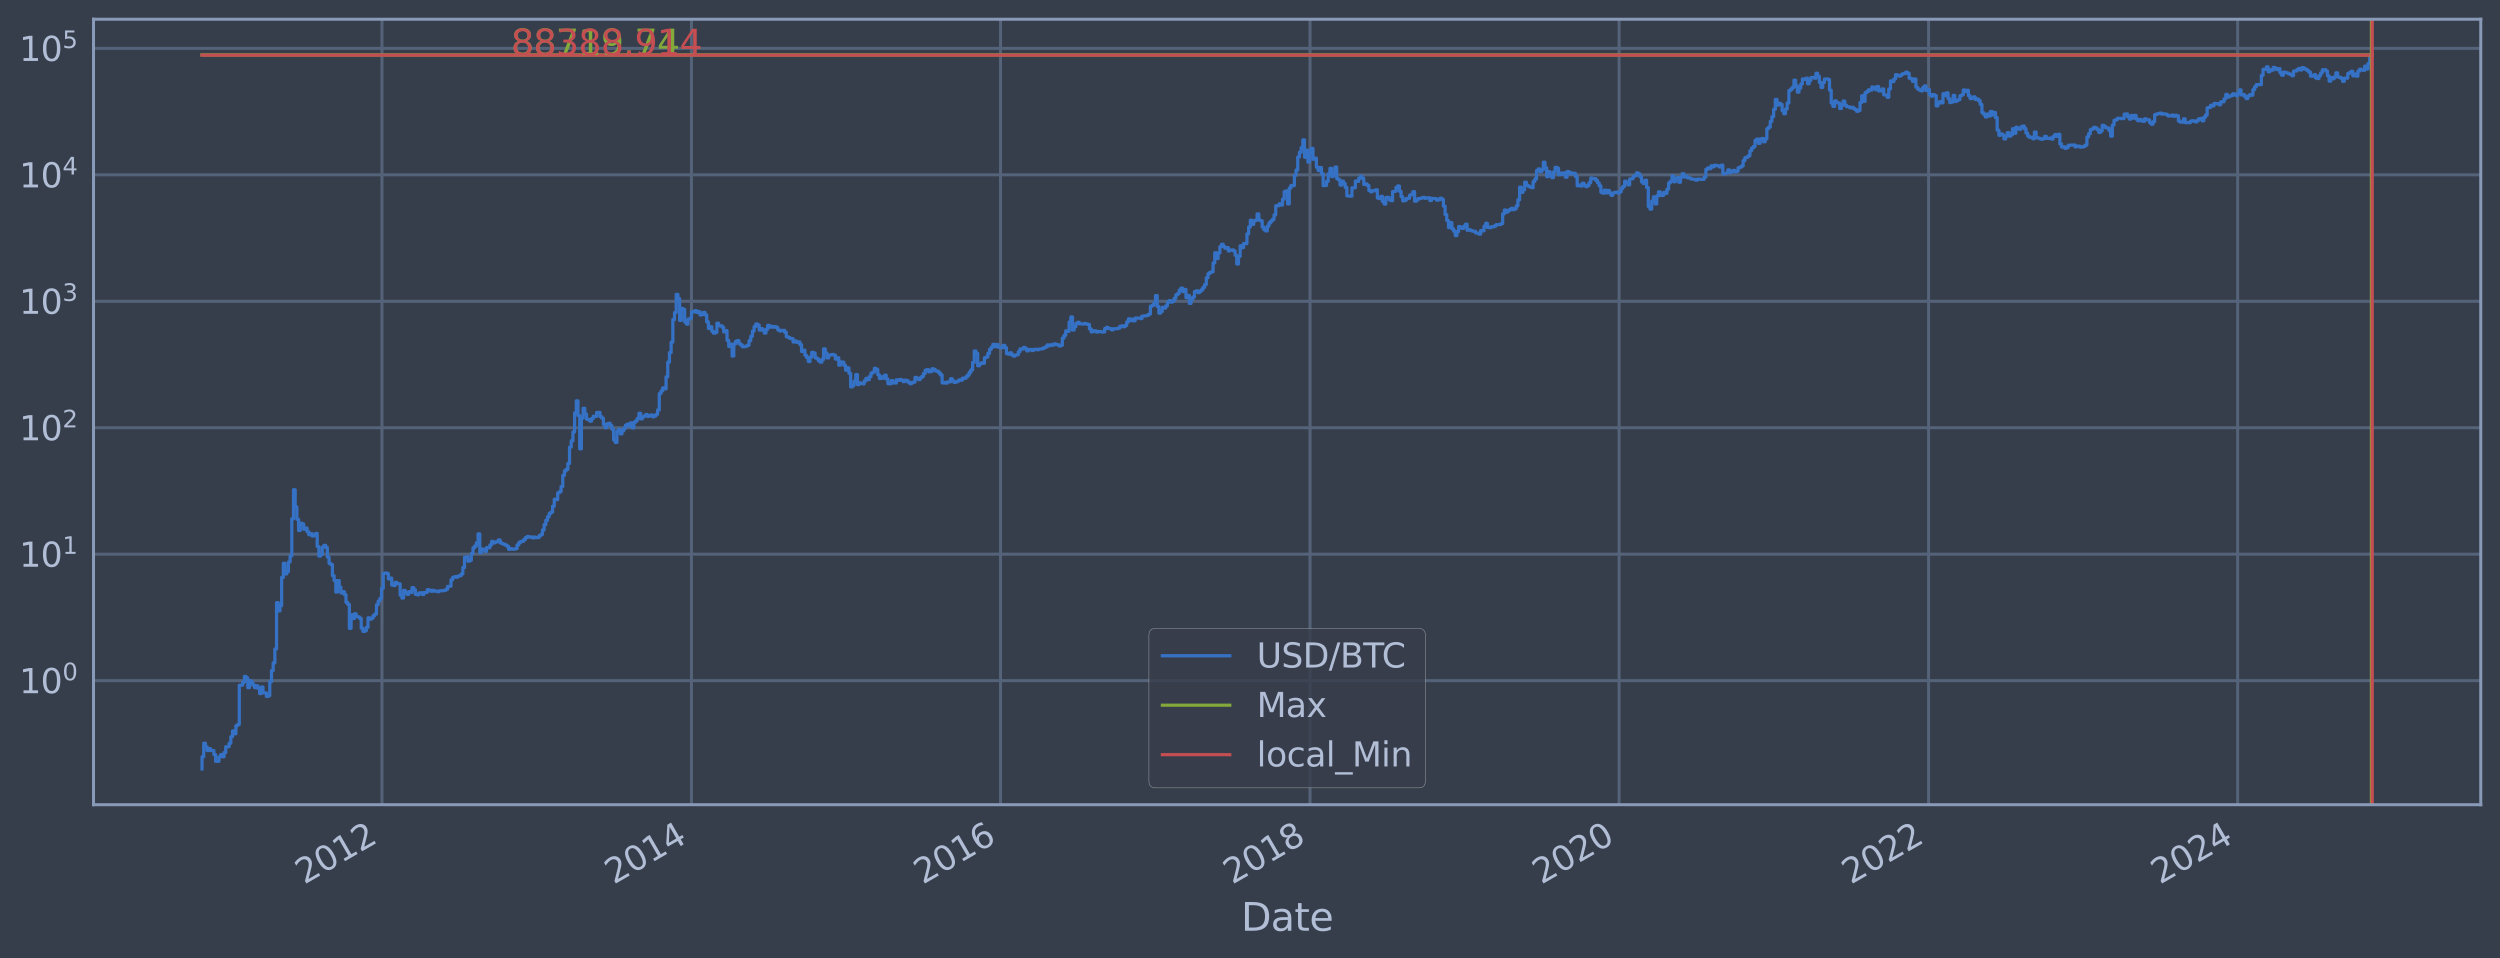 <?xml version="1.0" encoding="utf-8" standalone="no"?>
<!DOCTYPE svg PUBLIC "-//W3C//DTD SVG 1.1//EN"
  "http://www.w3.org/Graphics/SVG/1.1/DTD/svg11.dtd">
<svg xmlns:xlink="http://www.w3.org/1999/xlink" width="934.976pt" height="358.291pt" viewBox="0 0 934.976 358.291" xmlns="http://www.w3.org/2000/svg" version="1.1">
 <defs>
  <style type="text/css">*{stroke-linejoin: round; stroke-linecap: butt}</style>
 </defs>
 <g id="figure_1">
  <g id="patch_1">
   <path d="M 0 358.291 
L 934.976 358.291 
L 934.976 0 
L 0 0 
z
" style="fill: #373e4b"/>
  </g>
  <g id="axes_1">
   <g id="patch_2">
    <path d="M 34.976 300.96 
L 927.776 300.96 
L 927.776 7.2 
L 34.976 7.2 
z
" style="fill: #373e4b"/>
   </g>
   <g id="matplotlib.axis_1">
    <g id="xtick_1">
     <g id="line2d_1">
      <path d="M 142.853 300.96 
L 142.853 7.2 
" clip-path="url(#p5e693ba7df)" style="fill: none; stroke: #546379; stroke-width: 1.12; stroke-linecap: square"/>
     </g>
     <g id="line2d_2"/>
     <g id="text_1">
      <!-- 2012 -->
      <g style="fill: #b1bed6" transform="translate(113.771 330.885) rotate(-30) scale(0.126 -0.126)">
       <defs>
        <path id="DejaVuSans-32" d="M 1228 531 
L 3431 531 
L 3431 0 
L 469 0 
L 469 531 
Q 828 903 1448 1529 
Q 2069 2156 2228 2338 
Q 2531 2678 2651 2914 
Q 2772 3150 2772 3378 
Q 2772 3750 2511 3984 
Q 2250 4219 1831 4219 
Q 1534 4219 1204 4116 
Q 875 4013 500 3803 
L 500 4441 
Q 881 4594 1212 4672 
Q 1544 4750 1819 4750 
Q 2544 4750 2975 4387 
Q 3406 4025 3406 3419 
Q 3406 3131 3298 2873 
Q 3191 2616 2906 2266 
Q 2828 2175 2409 1742 
Q 1991 1309 1228 531 
z
" transform="scale(0.016)"/>
        <path id="DejaVuSans-30" d="M 2034 4250 
Q 1547 4250 1301 3770 
Q 1056 3291 1056 2328 
Q 1056 1369 1301 889 
Q 1547 409 2034 409 
Q 2525 409 2770 889 
Q 3016 1369 3016 2328 
Q 3016 3291 2770 3770 
Q 2525 4250 2034 4250 
z
M 2034 4750 
Q 2819 4750 3233 4129 
Q 3647 3509 3647 2328 
Q 3647 1150 3233 529 
Q 2819 -91 2034 -91 
Q 1250 -91 836 529 
Q 422 1150 422 2328 
Q 422 3509 836 4129 
Q 1250 4750 2034 4750 
z
" transform="scale(0.016)"/>
        <path id="DejaVuSans-31" d="M 794 531 
L 1825 531 
L 1825 4091 
L 703 3866 
L 703 4441 
L 1819 4666 
L 2450 4666 
L 2450 531 
L 3481 531 
L 3481 0 
L 794 0 
L 794 531 
z
" transform="scale(0.016)"/>
       </defs>
       <use xlink:href="#DejaVuSans-32"/>
       <use xlink:href="#DejaVuSans-30" x="63.623"/>
       <use xlink:href="#DejaVuSans-31" x="127.246"/>
       <use xlink:href="#DejaVuSans-32" x="190.869"/>
      </g>
     </g>
    </g>
    <g id="xtick_2">
     <g id="line2d_3">
      <path d="M 258.599 300.96 
L 258.599 7.2 
" clip-path="url(#p5e693ba7df)" style="fill: none; stroke: #546379; stroke-width: 1.12; stroke-linecap: square"/>
     </g>
     <g id="line2d_4"/>
     <g id="text_2">
      <!-- 2014 -->
      <g style="fill: #b1bed6" transform="translate(229.518 330.885) rotate(-30) scale(0.126 -0.126)">
       <defs>
        <path id="DejaVuSans-34" d="M 2419 4116 
L 825 1625 
L 2419 1625 
L 2419 4116 
z
M 2253 4666 
L 3047 4666 
L 3047 1625 
L 3713 1625 
L 3713 1100 
L 3047 1100 
L 3047 0 
L 2419 0 
L 2419 1100 
L 313 1100 
L 313 1709 
L 2253 4666 
z
" transform="scale(0.016)"/>
       </defs>
       <use xlink:href="#DejaVuSans-32"/>
       <use xlink:href="#DejaVuSans-30" x="63.623"/>
       <use xlink:href="#DejaVuSans-31" x="127.246"/>
       <use xlink:href="#DejaVuSans-34" x="190.869"/>
      </g>
     </g>
    </g>
    <g id="xtick_3">
     <g id="line2d_5">
      <path d="M 374.188 300.96 
L 374.188 7.2 
" clip-path="url(#p5e693ba7df)" style="fill: none; stroke: #546379; stroke-width: 1.12; stroke-linecap: square"/>
     </g>
     <g id="line2d_6"/>
     <g id="text_3">
      <!-- 2016 -->
      <g style="fill: #b1bed6" transform="translate(345.107 330.885) rotate(-30) scale(0.126 -0.126)">
       <defs>
        <path id="DejaVuSans-36" d="M 2113 2584 
Q 1688 2584 1439 2293 
Q 1191 2003 1191 1497 
Q 1191 994 1439 701 
Q 1688 409 2113 409 
Q 2538 409 2786 701 
Q 3034 994 3034 1497 
Q 3034 2003 2786 2293 
Q 2538 2584 2113 2584 
z
M 3366 4563 
L 3366 3988 
Q 3128 4100 2886 4159 
Q 2644 4219 2406 4219 
Q 1781 4219 1451 3797 
Q 1122 3375 1075 2522 
Q 1259 2794 1537 2939 
Q 1816 3084 2150 3084 
Q 2853 3084 3261 2657 
Q 3669 2231 3669 1497 
Q 3669 778 3244 343 
Q 2819 -91 2113 -91 
Q 1303 -91 875 529 
Q 447 1150 447 2328 
Q 447 3434 972 4092 
Q 1497 4750 2381 4750 
Q 2619 4750 2861 4703 
Q 3103 4656 3366 4563 
z
" transform="scale(0.016)"/>
       </defs>
       <use xlink:href="#DejaVuSans-32"/>
       <use xlink:href="#DejaVuSans-30" x="63.623"/>
       <use xlink:href="#DejaVuSans-31" x="127.246"/>
       <use xlink:href="#DejaVuSans-36" x="190.869"/>
      </g>
     </g>
    </g>
    <g id="xtick_4">
     <g id="line2d_7">
      <path d="M 489.935 300.96 
L 489.935 7.2 
" clip-path="url(#p5e693ba7df)" style="fill: none; stroke: #546379; stroke-width: 1.12; stroke-linecap: square"/>
     </g>
     <g id="line2d_8"/>
     <g id="text_4">
      <!-- 2018 -->
      <g style="fill: #b1bed6" transform="translate(460.854 330.885) rotate(-30) scale(0.126 -0.126)">
       <defs>
        <path id="DejaVuSans-38" d="M 2034 2216 
Q 1584 2216 1326 1975 
Q 1069 1734 1069 1313 
Q 1069 891 1326 650 
Q 1584 409 2034 409 
Q 2484 409 2743 651 
Q 3003 894 3003 1313 
Q 3003 1734 2745 1975 
Q 2488 2216 2034 2216 
z
M 1403 2484 
Q 997 2584 770 2862 
Q 544 3141 544 3541 
Q 544 4100 942 4425 
Q 1341 4750 2034 4750 
Q 2731 4750 3128 4425 
Q 3525 4100 3525 3541 
Q 3525 3141 3298 2862 
Q 3072 2584 2669 2484 
Q 3125 2378 3379 2068 
Q 3634 1759 3634 1313 
Q 3634 634 3220 271 
Q 2806 -91 2034 -91 
Q 1263 -91 848 271 
Q 434 634 434 1313 
Q 434 1759 690 2068 
Q 947 2378 1403 2484 
z
M 1172 3481 
Q 1172 3119 1398 2916 
Q 1625 2713 2034 2713 
Q 2441 2713 2670 2916 
Q 2900 3119 2900 3481 
Q 2900 3844 2670 4047 
Q 2441 4250 2034 4250 
Q 1625 4250 1398 4047 
Q 1172 3844 1172 3481 
z
" transform="scale(0.016)"/>
       </defs>
       <use xlink:href="#DejaVuSans-32"/>
       <use xlink:href="#DejaVuSans-30" x="63.623"/>
       <use xlink:href="#DejaVuSans-31" x="127.246"/>
       <use xlink:href="#DejaVuSans-38" x="190.869"/>
      </g>
     </g>
    </g>
    <g id="xtick_5">
     <g id="line2d_9">
      <path d="M 605.523 300.96 
L 605.523 7.2 
" clip-path="url(#p5e693ba7df)" style="fill: none; stroke: #546379; stroke-width: 1.12; stroke-linecap: square"/>
     </g>
     <g id="line2d_10"/>
     <g id="text_5">
      <!-- 2020 -->
      <g style="fill: #b1bed6" transform="translate(576.442 330.885) rotate(-30) scale(0.126 -0.126)">
       <use xlink:href="#DejaVuSans-32"/>
       <use xlink:href="#DejaVuSans-30" x="63.623"/>
       <use xlink:href="#DejaVuSans-32" x="127.246"/>
       <use xlink:href="#DejaVuSans-30" x="190.869"/>
      </g>
     </g>
    </g>
    <g id="xtick_6">
     <g id="line2d_11">
      <path d="M 721.27 300.96 
L 721.27 7.2 
" clip-path="url(#p5e693ba7df)" style="fill: none; stroke: #546379; stroke-width: 1.12; stroke-linecap: square"/>
     </g>
     <g id="line2d_12"/>
     <g id="text_6">
      <!-- 2022 -->
      <g style="fill: #b1bed6" transform="translate(692.189 330.885) rotate(-30) scale(0.126 -0.126)">
       <use xlink:href="#DejaVuSans-32"/>
       <use xlink:href="#DejaVuSans-30" x="63.623"/>
       <use xlink:href="#DejaVuSans-32" x="127.246"/>
       <use xlink:href="#DejaVuSans-32" x="190.869"/>
      </g>
     </g>
    </g>
    <g id="xtick_7">
     <g id="line2d_13">
      <path d="M 836.859 300.96 
L 836.859 7.2 
" clip-path="url(#p5e693ba7df)" style="fill: none; stroke: #546379; stroke-width: 1.12; stroke-linecap: square"/>
     </g>
     <g id="line2d_14"/>
     <g id="text_7">
      <!-- 2024 -->
      <g style="fill: #b1bed6" transform="translate(807.778 330.885) rotate(-30) scale(0.126 -0.126)">
       <use xlink:href="#DejaVuSans-32"/>
       <use xlink:href="#DejaVuSans-30" x="63.623"/>
       <use xlink:href="#DejaVuSans-32" x="127.246"/>
       <use xlink:href="#DejaVuSans-34" x="190.869"/>
      </g>
     </g>
    </g>
    <g id="text_8">
     <!-- Date -->
     <g style="fill: #b1bed6" transform="translate(464.167 348.096) scale(0.144 -0.144)">
      <defs>
       <path id="DejaVuSans-44" d="M 1259 4147 
L 1259 519 
L 2022 519 
Q 2988 519 3436 956 
Q 3884 1394 3884 2338 
Q 3884 3275 3436 3711 
Q 2988 4147 2022 4147 
L 1259 4147 
z
M 628 4666 
L 1925 4666 
Q 3281 4666 3915 4102 
Q 4550 3538 4550 2338 
Q 4550 1131 3912 565 
Q 3275 0 1925 0 
L 628 0 
L 628 4666 
z
" transform="scale(0.016)"/>
       <path id="DejaVuSans-61" d="M 2194 1759 
Q 1497 1759 1228 1600 
Q 959 1441 959 1056 
Q 959 750 1161 570 
Q 1363 391 1709 391 
Q 2188 391 2477 730 
Q 2766 1069 2766 1631 
L 2766 1759 
L 2194 1759 
z
M 3341 1997 
L 3341 0 
L 2766 0 
L 2766 531 
Q 2569 213 2275 61 
Q 1981 -91 1556 -91 
Q 1019 -91 701 211 
Q 384 513 384 1019 
Q 384 1609 779 1909 
Q 1175 2209 1959 2209 
L 2766 2209 
L 2766 2266 
Q 2766 2663 2505 2880 
Q 2244 3097 1772 3097 
Q 1472 3097 1187 3025 
Q 903 2953 641 2809 
L 641 3341 
Q 956 3463 1253 3523 
Q 1550 3584 1831 3584 
Q 2591 3584 2966 3190 
Q 3341 2797 3341 1997 
z
" transform="scale(0.016)"/>
       <path id="DejaVuSans-74" d="M 1172 4494 
L 1172 3500 
L 2356 3500 
L 2356 3053 
L 1172 3053 
L 1172 1153 
Q 1172 725 1289 603 
Q 1406 481 1766 481 
L 2356 481 
L 2356 0 
L 1766 0 
Q 1100 0 847 248 
Q 594 497 594 1153 
L 594 3053 
L 172 3053 
L 172 3500 
L 594 3500 
L 594 4494 
L 1172 4494 
z
" transform="scale(0.016)"/>
       <path id="DejaVuSans-65" d="M 3597 1894 
L 3597 1613 
L 953 1613 
Q 991 1019 1311 708 
Q 1631 397 2203 397 
Q 2534 397 2845 478 
Q 3156 559 3463 722 
L 3463 178 
Q 3153 47 2828 -22 
Q 2503 -91 2169 -91 
Q 1331 -91 842 396 
Q 353 884 353 1716 
Q 353 2575 817 3079 
Q 1281 3584 2069 3584 
Q 2775 3584 3186 3129 
Q 3597 2675 3597 1894 
z
M 3022 2063 
Q 3016 2534 2758 2815 
Q 2500 3097 2075 3097 
Q 1594 3097 1305 2825 
Q 1016 2553 972 2059 
L 3022 2063 
z
" transform="scale(0.016)"/>
      </defs>
      <use xlink:href="#DejaVuSans-44"/>
      <use xlink:href="#DejaVuSans-61" x="77.002"/>
      <use xlink:href="#DejaVuSans-74" x="138.281"/>
      <use xlink:href="#DejaVuSans-65" x="177.49"/>
     </g>
    </g>
   </g>
   <g id="matplotlib.axis_2">
    <g id="ytick_1">
     <g id="line2d_15">
      <path d="M 34.976 254.552 
L 927.776 254.552 
" clip-path="url(#p5e693ba7df)" style="fill: none; stroke: #546379; stroke-width: 1.12; stroke-linecap: square"/>
     </g>
     <g id="line2d_16"/>
     <g id="text_9">
      <!-- $\mathdefault{10^{0}}$ -->
      <g style="fill: #b1bed6" transform="translate(7.2 259.339) scale(0.126 -0.126)">
       <use xlink:href="#DejaVuSans-31" transform="translate(0 0.766)"/>
       <use xlink:href="#DejaVuSans-30" transform="translate(63.623 0.766)"/>
       <use xlink:href="#DejaVuSans-30" transform="translate(128.203 39.047) scale(0.7)"/>
      </g>
     </g>
    </g>
    <g id="ytick_2">
     <g id="line2d_17">
      <path d="M 34.976 207.26 
L 927.776 207.26 
" clip-path="url(#p5e693ba7df)" style="fill: none; stroke: #546379; stroke-width: 1.12; stroke-linecap: square"/>
     </g>
     <g id="line2d_18"/>
     <g id="text_10">
      <!-- $\mathdefault{10^{1}}$ -->
      <g style="fill: #b1bed6" transform="translate(7.2 212.047) scale(0.126 -0.126)">
       <use xlink:href="#DejaVuSans-31" transform="translate(0 0.684)"/>
       <use xlink:href="#DejaVuSans-30" transform="translate(63.623 0.684)"/>
       <use xlink:href="#DejaVuSans-31" transform="translate(128.203 38.966) scale(0.7)"/>
      </g>
     </g>
    </g>
    <g id="ytick_3">
     <g id="line2d_19">
      <path d="M 34.976 159.969 
L 927.776 159.969 
" clip-path="url(#p5e693ba7df)" style="fill: none; stroke: #546379; stroke-width: 1.12; stroke-linecap: square"/>
     </g>
     <g id="line2d_20"/>
     <g id="text_11">
      <!-- $\mathdefault{10^{2}}$ -->
      <g style="fill: #b1bed6" transform="translate(7.2 164.756) scale(0.126 -0.126)">
       <use xlink:href="#DejaVuSans-31" transform="translate(0 0.766)"/>
       <use xlink:href="#DejaVuSans-30" transform="translate(63.623 0.766)"/>
       <use xlink:href="#DejaVuSans-32" transform="translate(128.203 39.047) scale(0.7)"/>
      </g>
     </g>
    </g>
    <g id="ytick_4">
     <g id="line2d_21">
      <path d="M 34.976 112.677 
L 927.776 112.677 
" clip-path="url(#p5e693ba7df)" style="fill: none; stroke: #546379; stroke-width: 1.12; stroke-linecap: square"/>
     </g>
     <g id="line2d_22"/>
     <g id="text_12">
      <!-- $\mathdefault{10^{3}}$ -->
      <g style="fill: #b1bed6" transform="translate(7.2 117.465) scale(0.126 -0.126)">
       <defs>
        <path id="DejaVuSans-33" d="M 2597 2516 
Q 3050 2419 3304 2112 
Q 3559 1806 3559 1356 
Q 3559 666 3084 287 
Q 2609 -91 1734 -91 
Q 1441 -91 1130 -33 
Q 819 25 488 141 
L 488 750 
Q 750 597 1062 519 
Q 1375 441 1716 441 
Q 2309 441 2620 675 
Q 2931 909 2931 1356 
Q 2931 1769 2642 2001 
Q 2353 2234 1838 2234 
L 1294 2234 
L 1294 2753 
L 1863 2753 
Q 2328 2753 2575 2939 
Q 2822 3125 2822 3475 
Q 2822 3834 2567 4026 
Q 2313 4219 1838 4219 
Q 1578 4219 1281 4162 
Q 984 4106 628 3988 
L 628 4550 
Q 988 4650 1302 4700 
Q 1616 4750 1894 4750 
Q 2613 4750 3031 4423 
Q 3450 4097 3450 3541 
Q 3450 3153 3228 2886 
Q 3006 2619 2597 2516 
z
" transform="scale(0.016)"/>
       </defs>
       <use xlink:href="#DejaVuSans-31" transform="translate(0 0.766)"/>
       <use xlink:href="#DejaVuSans-30" transform="translate(63.623 0.766)"/>
       <use xlink:href="#DejaVuSans-33" transform="translate(128.203 39.047) scale(0.7)"/>
      </g>
     </g>
    </g>
    <g id="ytick_5">
     <g id="line2d_23">
      <path d="M 34.976 65.386 
L 927.776 65.386 
" clip-path="url(#p5e693ba7df)" style="fill: none; stroke: #546379; stroke-width: 1.12; stroke-linecap: square"/>
     </g>
     <g id="line2d_24"/>
     <g id="text_13">
      <!-- $\mathdefault{10^{4}}$ -->
      <g style="fill: #b1bed6" transform="translate(7.2 70.173) scale(0.126 -0.126)">
       <use xlink:href="#DejaVuSans-31" transform="translate(0 0.684)"/>
       <use xlink:href="#DejaVuSans-30" transform="translate(63.623 0.684)"/>
       <use xlink:href="#DejaVuSans-34" transform="translate(128.203 38.966) scale(0.7)"/>
      </g>
     </g>
    </g>
    <g id="ytick_6">
     <g id="line2d_25">
      <path d="M 34.976 18.095 
L 927.776 18.095 
" clip-path="url(#p5e693ba7df)" style="fill: none; stroke: #546379; stroke-width: 1.12; stroke-linecap: square"/>
     </g>
     <g id="line2d_26"/>
     <g id="text_14">
      <!-- $\mathdefault{10^{5}}$ -->
      <g style="fill: #b1bed6" transform="translate(7.2 22.882) scale(0.126 -0.126)">
       <defs>
        <path id="DejaVuSans-35" d="M 691 4666 
L 3169 4666 
L 3169 4134 
L 1269 4134 
L 1269 2991 
Q 1406 3038 1543 3061 
Q 1681 3084 1819 3084 
Q 2600 3084 3056 2656 
Q 3513 2228 3513 1497 
Q 3513 744 3044 326 
Q 2575 -91 1722 -91 
Q 1428 -91 1123 -41 
Q 819 9 494 109 
L 494 744 
Q 775 591 1075 516 
Q 1375 441 1709 441 
Q 2250 441 2565 725 
Q 2881 1009 2881 1497 
Q 2881 1984 2565 2268 
Q 2250 2553 1709 2553 
Q 1456 2553 1204 2497 
Q 953 2441 691 2322 
L 691 4666 
z
" transform="scale(0.016)"/>
       </defs>
       <use xlink:href="#DejaVuSans-31" transform="translate(0 0.684)"/>
       <use xlink:href="#DejaVuSans-30" transform="translate(63.623 0.684)"/>
       <use xlink:href="#DejaVuSans-35" transform="translate(128.203 38.966) scale(0.7)"/>
      </g>
     </g>
    </g>
    <g id="ytick_7">
     <g id="line2d_27"/>
    </g>
    <g id="ytick_8">
     <g id="line2d_28"/>
    </g>
    <g id="ytick_9">
     <g id="line2d_29"/>
    </g>
    <g id="ytick_10">
     <g id="line2d_30"/>
    </g>
    <g id="ytick_11">
     <g id="line2d_31"/>
    </g>
    <g id="ytick_12">
     <g id="line2d_32"/>
    </g>
    <g id="ytick_13">
     <g id="line2d_33"/>
    </g>
    <g id="ytick_14">
     <g id="line2d_34"/>
    </g>
    <g id="ytick_15">
     <g id="line2d_35"/>
    </g>
    <g id="ytick_16">
     <g id="line2d_36"/>
    </g>
    <g id="ytick_17">
     <g id="line2d_37"/>
    </g>
    <g id="ytick_18">
     <g id="line2d_38"/>
    </g>
    <g id="ytick_19">
     <g id="line2d_39"/>
    </g>
    <g id="ytick_20">
     <g id="line2d_40"/>
    </g>
    <g id="ytick_21">
     <g id="line2d_41"/>
    </g>
    <g id="ytick_22">
     <g id="line2d_42"/>
    </g>
    <g id="ytick_23">
     <g id="line2d_43"/>
    </g>
    <g id="ytick_24">
     <g id="line2d_44"/>
    </g>
    <g id="ytick_25">
     <g id="line2d_45"/>
    </g>
    <g id="ytick_26">
     <g id="line2d_46"/>
    </g>
    <g id="ytick_27">
     <g id="line2d_47"/>
    </g>
    <g id="ytick_28">
     <g id="line2d_48"/>
    </g>
    <g id="ytick_29">
     <g id="line2d_49"/>
    </g>
    <g id="ytick_30">
     <g id="line2d_50"/>
    </g>
    <g id="ytick_31">
     <g id="line2d_51"/>
    </g>
    <g id="ytick_32">
     <g id="line2d_52"/>
    </g>
    <g id="ytick_33">
     <g id="line2d_53"/>
    </g>
    <g id="ytick_34">
     <g id="line2d_54"/>
    </g>
    <g id="ytick_35">
     <g id="line2d_55"/>
    </g>
    <g id="ytick_36">
     <g id="line2d_56"/>
    </g>
    <g id="ytick_37">
     <g id="line2d_57"/>
    </g>
    <g id="ytick_38">
     <g id="line2d_58"/>
    </g>
    <g id="ytick_39">
     <g id="line2d_59"/>
    </g>
    <g id="ytick_40">
     <g id="line2d_60"/>
    </g>
    <g id="ytick_41">
     <g id="line2d_61"/>
    </g>
    <g id="ytick_42">
     <g id="line2d_62"/>
    </g>
    <g id="ytick_43">
     <g id="line2d_63"/>
    </g>
    <g id="ytick_44">
     <g id="line2d_64"/>
    </g>
    <g id="ytick_45">
     <g id="line2d_65"/>
    </g>
    <g id="ytick_46">
     <g id="line2d_66"/>
    </g>
    <g id="ytick_47">
     <g id="line2d_67"/>
    </g>
    <g id="ytick_48">
     <g id="line2d_68"/>
    </g>
    <g id="ytick_49">
     <g id="line2d_69"/>
    </g>
    <g id="ytick_50">
     <g id="line2d_70"/>
    </g>
    <g id="ytick_51">
     <g id="line2d_71"/>
    </g>
    <g id="ytick_52">
     <g id="line2d_72"/>
    </g>
    <g id="ytick_53">
     <g id="line2d_73"/>
    </g>
    <g id="ytick_54">
     <g id="line2d_74"/>
    </g>
   </g>
   <g id="line2d_75">
    <path d="M 75.558 287.607 
L 75.558 283.024 
L 76.191 283.024 
L 76.191 277.954 
L 76.825 277.954 
L 76.825 279.28 
L 77.458 279.28 
L 77.458 280.697 
L 78.091 280.697 
L 78.091 279.976 
L 78.725 279.976 
L 78.725 280.697 
L 79.991 280.697 
L 79.991 282.219 
L 80.625 282.219 
L 80.625 284.737 
L 81.891 284.737 
L 81.891 283.024 
L 82.525 283.024 
L 82.525 282.219 
L 83.158 282.219 
L 83.158 283.024 
L 83.792 283.024 
L 83.792 281.444 
L 84.425 281.444 
L 84.425 279.28 
L 85.692 279.28 
L 85.692 277.954 
L 86.325 277.954 
L 86.325 275.535 
L 86.958 275.535 
L 86.958 273.371 
L 87.592 273.371 
L 87.592 274.425 
L 88.225 274.425 
L 88.225 271.414 
L 88.858 271.414 
L 88.858 270.952 
L 89.492 270.952 
L 89.492 256.264 
L 90.759 256.264 
L 90.759 255.178 
L 91.392 255.178 
L 91.392 252.971 
L 92.025 252.971 
L 92.025 253.55 
L 92.659 253.55 
L 92.659 257.177 
L 93.292 257.177 
L 93.292 254.552 
L 93.925 254.552 
L 93.925 255.178 
L 94.559 255.178 
L 94.559 256.264 
L 95.192 256.264 
L 95.192 257.177 
L 95.825 257.177 
L 95.825 256.489 
L 96.459 256.489 
L 96.459 257.412 
L 97.092 257.412 
L 97.092 259.393 
L 97.725 259.393 
L 97.725 256.945 
L 98.359 256.945 
L 98.359 259.135 
L 99.626 259.135 
L 99.626 260.46 
L 100.259 260.46 
L 100.259 260.188 
L 100.892 260.188 
L 100.892 254.967 
L 101.526 254.967 
L 101.526 250.807 
L 102.159 250.807 
L 102.159 247.937 
L 102.792 247.937 
L 102.792 242.709 
L 103.426 242.709 
L 103.426 225.373 
L 104.059 225.373 
L 104.059 228.473 
L 104.692 228.473 
L 104.692 226.547 
L 105.326 226.547 
L 105.326 215.951 
L 105.959 215.951 
L 105.959 210.671 
L 106.593 210.671 
L 106.593 214.645 
L 107.226 214.645 
L 107.226 213.809 
L 107.859 213.809 
L 107.859 210.168 
L 108.493 210.168 
L 108.493 207.95 
L 109.126 207.95 
L 109.126 194.024 
L 109.759 194.024 
L 109.759 183.154 
L 110.393 183.154 
L 110.393 189.573 
L 111.026 189.573 
L 111.026 194.219 
L 111.659 194.219 
L 111.659 198.406 
L 112.293 198.406 
L 112.293 195.673 
L 112.926 195.673 
L 112.926 195.944 
L 113.56 195.944 
L 113.56 197.944 
L 114.193 197.944 
L 114.193 197.479 
L 114.826 197.479 
L 114.826 198.837 
L 115.46 198.837 
L 115.46 199.986 
L 116.093 199.986 
L 116.093 199.573 
L 116.726 199.573 
L 116.726 200.453 
L 117.36 200.453 
L 117.36 200.204 
L 117.993 200.204 
L 117.993 199.516 
L 118.626 199.516 
L 118.626 204.39 
L 119.26 204.39 
L 119.26 207.971 
L 119.893 207.971 
L 119.893 207.405 
L 120.527 207.405 
L 120.527 204.642 
L 121.16 204.642 
L 121.16 203.948 
L 121.793 203.948 
L 121.793 204.75 
L 122.427 204.75 
L 122.427 208.357 
L 123.06 208.357 
L 123.06 210.695 
L 123.693 210.695 
L 123.693 211.162 
L 124.327 211.162 
L 124.327 215.303 
L 124.96 215.303 
L 124.96 217.112 
L 125.593 217.112 
L 125.593 221.415 
L 126.227 221.415 
L 126.227 217.145 
L 126.86 217.145 
L 126.86 219.576 
L 127.493 219.576 
L 127.493 221.745 
L 128.127 221.745 
L 128.127 221.252 
L 128.76 221.252 
L 128.76 222.378 
L 129.394 222.378 
L 129.394 225.274 
L 130.027 225.274 
L 130.027 226.028 
L 130.66 226.028 
L 130.66 235.006 
L 131.294 235.006 
L 131.294 229.907 
L 131.927 229.907 
L 131.927 231.315 
L 132.56 231.315 
L 132.56 229.539 
L 133.194 229.539 
L 133.194 230.535 
L 133.827 230.535 
L 133.827 230.727 
L 134.46 230.727 
L 134.46 231.249 
L 135.094 231.249 
L 135.094 234.927 
L 135.727 234.927 
L 135.727 236.148 
L 136.361 236.148 
L 136.361 235.898 
L 136.994 235.898 
L 136.994 234.614 
L 137.627 234.614 
L 137.627 231.051 
L 138.261 231.051 
L 138.261 231.581 
L 138.894 231.581 
L 138.894 231.183 
L 139.527 231.183 
L 139.527 230.281 
L 140.161 230.281 
L 140.161 229.661 
L 140.794 229.661 
L 140.794 226.183 
L 141.427 226.183 
L 141.427 224.834 
L 142.061 224.834 
L 142.061 223.798 
L 142.694 223.798 
L 142.694 220.03 
L 143.328 220.03 
L 143.328 214.411 
L 143.961 214.411 
L 143.961 214.295 
L 144.594 214.295 
L 144.594 214.469 
L 145.228 214.469 
L 145.228 216.523 
L 145.861 216.523 
L 145.861 216.203 
L 146.494 216.203 
L 146.494 218.806 
L 147.128 218.806 
L 147.128 218.986 
L 147.761 218.986 
L 147.761 217.786 
L 148.394 217.786 
L 148.394 218.307 
L 149.661 218.378 
L 149.661 222.593 
L 150.295 222.593 
L 150.295 223.661 
L 150.928 223.661 
L 150.928 220.81 
L 151.561 220.81 
L 151.561 221.579 
L 152.195 221.579 
L 152.195 222.292 
L 152.828 222.292 
L 152.828 221.292 
L 153.461 221.292 
L 153.461 221.579 
L 154.095 221.579 
L 154.095 219.764 
L 154.728 219.764 
L 154.728 220.573 
L 155.361 220.573 
L 155.361 222.292 
L 155.995 222.292 
L 155.995 222.464 
L 156.628 222.464 
L 156.628 221.745 
L 157.895 221.662 
L 157.895 222.335 
L 158.528 222.335 
L 158.528 221.62 
L 159.795 221.538 
L 159.795 220.534 
L 160.428 220.534 
L 160.428 220.731 
L 161.062 220.731 
L 161.062 221.13 
L 161.695 221.13 
L 161.695 220.77 
L 162.328 220.77 
L 162.328 221.09 
L 163.595 221.09 
L 163.595 221.292 
L 164.228 221.292 
L 164.228 220.969 
L 166.129 220.89 
L 166.129 220.77 
L 166.762 220.77 
L 166.762 220.416 
L 167.395 220.416 
L 167.395 219.316 
L 168.662 219.243 
L 168.662 216.848 
L 169.295 216.848 
L 169.295 215.919 
L 169.929 215.919 
L 169.929 215.67 
L 170.562 215.67 
L 170.562 215.857 
L 171.195 215.857 
L 171.195 215.455 
L 171.829 215.455 
L 171.829 215.303 
L 172.462 215.303 
L 172.462 214.645 
L 173.096 214.645 
L 173.096 212.232 
L 173.729 212.232 
L 173.729 208.379 
L 174.362 208.379 
L 174.362 208.249 
L 174.996 208.249 
L 174.996 209.886 
L 175.629 209.886 
L 175.629 209.539 
L 176.262 209.539 
L 176.262 207.015 
L 176.896 207.015 
L 176.896 204.878 
L 177.529 204.878 
L 177.529 204.212 
L 178.162 204.212 
L 178.162 203.009 
L 178.796 203.009 
L 178.796 199.657 
L 179.429 199.657 
L 179.429 206.733 
L 180.063 206.733 
L 180.063 205.322 
L 180.696 205.322 
L 180.696 205.472 
L 181.329 205.472 
L 181.329 206.219 
L 181.963 206.219 
L 181.963 204.805 
L 183.229 204.86 
L 183.229 203.792 
L 183.863 203.792 
L 183.863 202.465 
L 184.496 202.465 
L 184.496 203.042 
L 185.129 203.042 
L 185.129 202.743 
L 185.763 202.743 
L 185.763 202.546 
L 186.396 202.546 
L 186.396 201.919 
L 187.03 201.919 
L 187.03 203.009 
L 187.663 203.009 
L 187.663 203.345 
L 188.296 203.345 
L 188.296 203.55 
L 188.93 203.55 
L 188.93 203.861 
L 189.563 203.861 
L 189.563 204.283 
L 190.196 204.283 
L 190.196 205.434 
L 190.83 205.434 
L 190.83 205.191 
L 191.463 205.191 
L 191.463 205.359 
L 192.73 205.397 
L 192.73 205.173 
L 193.363 205.173 
L 193.363 203.826 
L 193.997 203.826 
L 193.997 202.975 
L 194.63 202.975 
L 194.63 202.481 
L 195.897 202.416 
L 195.897 201.73 
L 196.53 201.73 
L 196.53 201.021 
L 197.163 201.021 
L 197.163 200.645 
L 197.797 200.645 
L 197.797 200.9 
L 199.063 200.795 
L 199.063 201.173 
L 199.697 201.173 
L 199.697 200.87 
L 200.33 200.87 
L 200.33 201.066 
L 201.597 201.036 
L 201.597 200.365 
L 202.23 200.365 
L 202.23 199.9 
L 202.864 199.9 
L 202.864 198.22 
L 203.497 198.22 
L 203.497 196.206 
L 204.13 196.206 
L 204.13 194.581 
L 204.764 194.581 
L 204.764 193.251 
L 205.397 193.251 
L 205.397 192.022 
L 206.03 192.022 
L 206.03 191.51 
L 206.664 191.51 
L 206.664 189.305 
L 207.297 189.305 
L 207.297 186.709 
L 207.93 186.709 
L 207.93 186.876 
L 208.564 186.876 
L 208.564 184.344 
L 209.197 184.344 
L 209.197 183.891 
L 209.831 183.891 
L 209.831 181.976 
L 210.464 181.976 
L 210.464 177.786 
L 211.097 177.786 
L 211.097 176.097 
L 211.731 176.097 
L 211.731 175.537 
L 212.364 175.537 
L 212.364 173.352 
L 212.997 173.352 
L 212.997 167.221 
L 213.631 167.221 
L 213.631 164.865 
L 214.264 164.865 
L 214.264 161.57 
L 214.897 161.57 
L 214.897 154.423 
L 215.531 154.423 
L 215.531 149.897 
L 216.164 149.897 
L 216.164 155.402 
L 216.798 155.402 
L 216.798 167.86 
L 217.431 167.86 
L 217.431 156.41 
L 218.064 156.41 
L 218.064 152.695 
L 218.698 152.695 
L 218.698 154.819 
L 219.331 154.819 
L 219.331 156.744 
L 219.964 156.744 
L 219.964 156.924 
L 220.598 156.924 
L 220.598 157.515 
L 221.231 157.515 
L 221.231 156.571 
L 221.864 156.571 
L 221.864 155.664 
L 223.131 155.767 
L 223.131 154.268 
L 224.398 154.22 
L 224.398 155.814 
L 225.031 155.814 
L 225.031 156.401 
L 225.665 156.401 
L 225.665 158.753 
L 226.298 158.753 
L 226.298 159.973 
L 226.931 159.973 
L 226.931 158.505 
L 227.565 158.505 
L 227.565 158.322 
L 228.198 158.322 
L 228.198 159.163 
L 228.831 159.163 
L 228.831 160.542 
L 229.465 160.542 
L 229.465 164.542 
L 230.098 164.542 
L 230.098 165.473 
L 230.732 165.473 
L 230.732 161.242 
L 231.365 161.242 
L 231.365 160.584 
L 231.998 160.584 
L 231.998 162.273 
L 232.632 162.273 
L 232.632 161.129 
L 233.265 161.129 
L 233.265 160.238 
L 233.898 160.238 
L 233.898 159.041 
L 234.532 159.041 
L 234.532 158.633 
L 235.165 158.633 
L 235.165 159.402 
L 235.798 159.402 
L 235.798 158.133 
L 236.432 158.133 
L 236.432 160.029 
L 237.065 160.029 
L 237.065 157.931 
L 237.698 157.931 
L 237.698 157.408 
L 238.332 157.408 
L 238.332 156.483 
L 238.965 156.483 
L 238.965 154.566 
L 239.599 154.566 
L 239.599 156.638 
L 240.232 156.638 
L 240.232 155.882 
L 240.865 155.882 
L 240.865 155.543 
L 241.499 155.543 
L 241.499 155.041 
L 242.132 155.041 
L 242.132 155.729 
L 242.765 155.729 
L 242.765 155.444 
L 243.399 155.444 
L 243.399 155.182 
L 244.032 155.182 
L 244.032 155.895 
L 244.665 155.895 
L 244.665 155.531 
L 245.299 155.531 
L 245.299 154.965 
L 245.932 154.965 
L 245.932 153.326 
L 246.566 153.326 
L 246.566 147.21 
L 247.199 147.21 
L 247.199 146.218 
L 247.832 146.218 
L 247.832 145.036 
L 248.466 145.036 
L 248.466 145.427 
L 249.099 145.427 
L 249.099 140.938 
L 249.732 140.938 
L 249.732 135.448 
L 250.366 135.448 
L 250.366 131.859 
L 250.999 131.859 
L 250.999 127.967 
L 251.632 127.967 
L 251.632 119.517 
L 252.266 119.517 
L 252.266 116.89 
L 252.899 116.89 
L 252.899 110.096 
L 253.533 110.096 
L 253.533 111.671 
L 254.166 111.671 
L 254.166 119.83 
L 254.799 119.83 
L 254.799 115.376 
L 255.433 115.376 
L 255.433 115.704 
L 256.066 115.704 
L 256.066 120.439 
L 256.699 120.439 
L 256.699 121.212 
L 257.333 121.212 
L 257.333 119.311 
L 257.966 119.311 
L 257.966 119.085 
L 258.599 119.085 
L 258.599 116.536 
L 259.233 116.536 
L 259.233 116.671 
L 259.866 116.671 
L 259.866 116.16 
L 260.5 116.16 
L 260.5 116.825 
L 261.133 116.825 
L 261.133 116.559 
L 261.766 116.559 
L 261.766 117.78 
L 262.4 117.78 
L 262.4 117.634 
L 263.033 117.634 
L 263.033 116.827 
L 263.666 116.827 
L 263.666 117.754 
L 264.3 117.754 
L 264.3 120.377 
L 264.933 120.377 
L 264.933 122.83 
L 265.566 122.83 
L 265.566 122.168 
L 266.2 122.168 
L 266.2 123.883 
L 266.833 123.883 
L 266.833 124.604 
L 267.466 124.604 
L 267.466 124.314 
L 268.1 124.314 
L 268.1 120.881 
L 268.733 120.881 
L 268.733 121.847 
L 270 121.811 
L 270 122.34 
L 270.633 122.34 
L 270.633 124.119 
L 271.267 124.119 
L 271.267 123.661 
L 271.9 123.661 
L 271.9 127.329 
L 272.533 127.329 
L 272.533 129.58 
L 273.167 129.58 
L 273.167 128.716 
L 273.8 128.716 
L 273.8 133.153 
L 274.433 133.153 
L 274.433 128.642 
L 275.067 128.642 
L 275.067 127.662 
L 275.7 127.662 
L 275.7 127.391 
L 276.334 127.391 
L 276.334 128.56 
L 276.967 128.56 
L 276.967 128.985 
L 277.6 128.985 
L 277.6 129.691 
L 278.867 129.651 
L 278.867 129.425 
L 279.5 129.425 
L 279.5 129.118 
L 280.134 129.118 
L 280.134 127.408 
L 280.767 127.408 
L 280.767 125.798 
L 281.4 125.798 
L 281.4 123.83 
L 282.034 123.83 
L 282.034 122.144 
L 282.667 122.144 
L 282.667 121.166 
L 283.301 121.166 
L 283.301 121.563 
L 283.934 121.563 
L 283.934 123.46 
L 284.567 123.46 
L 284.567 122.897 
L 285.201 122.897 
L 285.201 123.481 
L 285.834 123.481 
L 285.834 124.558 
L 286.467 124.558 
L 286.467 123.169 
L 287.101 123.169 
L 287.101 121.673 
L 287.734 121.673 
L 287.734 122.352 
L 288.367 122.352 
L 288.367 122.037 
L 289.001 122.037 
L 289.001 122.361 
L 289.634 122.361 
L 289.634 122.167 
L 290.268 122.167 
L 290.268 122.481 
L 290.901 122.481 
L 290.901 123.387 
L 291.534 123.387 
L 291.534 123.793 
L 292.168 123.793 
L 292.168 123.567 
L 293.434 123.55 
L 293.434 124.258 
L 294.068 124.258 
L 294.068 125.955 
L 294.701 125.955 
L 294.701 126.155 
L 295.334 126.155 
L 295.334 126.586 
L 296.601 126.644 
L 296.601 127.908 
L 297.235 127.908 
L 297.235 127.501 
L 297.868 127.501 
L 297.868 128.039 
L 298.501 128.039 
L 298.501 127.884 
L 299.135 127.884 
L 299.135 128.9 
L 299.768 128.9 
L 299.768 131.438 
L 300.401 131.438 
L 300.401 130.98 
L 301.035 130.98 
L 301.035 132.884 
L 301.668 132.884 
L 301.668 133.723 
L 302.301 133.723 
L 302.301 135.197 
L 302.935 135.197 
L 302.935 133.55 
L 303.568 133.55 
L 303.568 131.763 
L 304.201 131.763 
L 304.201 132.046 
L 304.835 132.046 
L 304.835 133.821 
L 305.468 133.821 
L 305.468 134.186 
L 306.102 134.186 
L 306.102 134.968 
L 306.735 134.968 
L 306.735 135.433 
L 307.368 135.433 
L 307.368 134.42 
L 308.002 134.42 
L 308.002 130.485 
L 308.635 130.485 
L 308.635 132.024 
L 309.268 132.024 
L 309.268 133.863 
L 309.902 133.863 
L 309.902 132.845 
L 310.535 132.845 
L 310.535 132.714 
L 311.168 132.714 
L 311.168 132.571 
L 311.802 132.571 
L 311.802 132.819 
L 312.435 132.819 
L 312.435 134.31 
L 313.069 134.31 
L 313.069 133.787 
L 313.702 133.787 
L 313.702 136.583 
L 314.335 136.583 
L 314.335 135.325 
L 314.969 135.325 
L 314.969 135.451 
L 315.602 135.451 
L 315.602 136.666 
L 316.235 136.666 
L 316.235 138.452 
L 316.869 138.452 
L 316.869 137.543 
L 317.502 137.543 
L 317.502 139.594 
L 318.135 139.594 
L 318.135 144.71 
L 318.769 144.71 
L 318.769 144.151 
L 319.402 144.151 
L 319.402 142.534 
L 320.036 142.534 
L 320.036 140.068 
L 320.669 140.068 
L 320.669 143.845 
L 321.302 143.845 
L 321.302 143.158 
L 321.936 143.158 
L 321.936 143.412 
L 322.569 143.412 
L 322.569 143.559 
L 323.202 143.559 
L 323.202 142.464 
L 323.836 142.464 
L 323.836 141.499 
L 324.469 141.499 
L 324.469 141.993 
L 325.102 141.993 
L 325.102 140.864 
L 325.736 140.864 
L 325.736 139.565 
L 326.369 139.565 
L 326.369 139.192 
L 327.003 139.192 
L 327.003 137.757 
L 327.636 137.757 
L 327.636 138.153 
L 328.269 138.153 
L 328.269 140.179 
L 328.903 140.179 
L 328.903 141.565 
L 329.536 141.565 
L 329.536 140.908 
L 330.169 140.908 
L 330.169 141.44 
L 330.803 141.44 
L 330.803 140.303 
L 331.436 140.303 
L 331.436 141.733 
L 332.069 141.733 
L 332.069 143.496 
L 333.336 143.53 
L 333.336 142.346 
L 333.97 142.346 
L 333.97 143.196 
L 335.236 143.257 
L 335.236 142.034 
L 335.87 142.034 
L 335.87 142.233 
L 336.503 142.233 
L 336.503 141.907 
L 337.136 141.907 
L 337.136 142.215 
L 337.77 142.215 
L 337.77 142.738 
L 338.403 142.738 
L 338.403 142.181 
L 339.036 142.181 
L 339.036 142.394 
L 339.67 142.394 
L 339.67 143.011 
L 340.303 143.011 
L 340.303 143.508 
L 340.936 143.508 
L 340.936 143.072 
L 341.57 143.072 
L 341.57 142.898 
L 342.203 142.898 
L 342.203 141.151 
L 342.837 141.151 
L 342.837 141.586 
L 343.47 141.586 
L 343.47 141.971 
L 344.103 141.971 
L 344.103 141.268 
L 344.737 141.268 
L 344.737 140.769 
L 345.37 140.769 
L 345.37 139.681 
L 346.003 139.681 
L 346.003 138.464 
L 346.637 138.464 
L 346.637 138.249 
L 347.27 138.249 
L 347.27 139.063 
L 348.537 138.972 
L 348.537 137.903 
L 349.17 137.903 
L 349.17 138.212 
L 349.804 138.212 
L 349.804 138.74 
L 350.437 138.74 
L 350.437 138.872 
L 351.07 138.872 
L 351.07 139.495 
L 351.704 139.495 
L 351.704 140.232 
L 352.337 140.232 
L 352.337 143.2 
L 352.97 143.2 
L 352.97 143.029 
L 353.604 143.029 
L 353.604 143.304 
L 354.237 143.304 
L 354.237 142.84 
L 355.504 142.797 
L 355.504 141.631 
L 356.137 141.631 
L 356.137 142.444 
L 356.771 142.444 
L 356.771 143.012 
L 357.404 143.012 
L 357.404 142.848 
L 358.037 142.848 
L 358.037 142.508 
L 358.671 142.508 
L 358.671 142.062 
L 359.304 142.062 
L 359.304 142.18 
L 359.937 142.18 
L 359.937 141.414 
L 361.204 141.504 
L 361.204 140.948 
L 361.837 140.948 
L 361.837 140.262 
L 362.471 140.262 
L 362.471 139.241 
L 363.104 139.241 
L 363.104 138.337 
L 363.738 138.337 
L 363.738 135.562 
L 364.371 135.562 
L 364.371 131.267 
L 365.004 131.267 
L 365.004 132.174 
L 365.638 132.174 
L 365.638 136.799 
L 366.271 136.799 
L 366.271 136.146 
L 366.904 136.146 
L 366.904 135.704 
L 367.538 135.704 
L 367.538 135.858 
L 368.171 135.858 
L 368.171 133.775 
L 368.804 133.775 
L 368.804 133.514 
L 369.438 133.514 
L 369.438 132.178 
L 370.071 132.178 
L 370.071 130.667 
L 370.704 130.667 
L 370.704 129.85 
L 371.338 129.85 
L 371.338 128.779 
L 371.971 128.779 
L 371.971 129.616 
L 372.605 129.616 
L 372.605 128.828 
L 373.238 128.828 
L 373.238 129.858 
L 374.505 129.88 
L 374.505 130.047 
L 375.138 130.047 
L 375.138 129.149 
L 375.771 129.149 
L 375.771 130.033 
L 376.405 130.033 
L 376.405 132.256 
L 377.038 132.256 
L 377.038 132.469 
L 377.671 132.469 
L 377.671 131.929 
L 378.305 131.929 
L 378.305 132.735 
L 378.938 132.735 
L 378.938 133.184 
L 379.572 133.184 
L 379.572 132.822 
L 380.205 132.822 
L 380.205 132.657 
L 380.838 132.657 
L 380.838 131.537 
L 381.472 131.537 
L 381.472 130.496 
L 382.738 130.531 
L 382.738 129.936 
L 383.372 129.936 
L 383.372 130.373 
L 384.005 130.373 
L 384.005 131.207 
L 384.638 131.207 
L 384.638 130.691 
L 385.905 130.741 
L 385.905 131.092 
L 386.539 131.092 
L 386.539 130.672 
L 387.805 130.644 
L 387.805 130.803 
L 388.439 130.803 
L 388.439 130.568 
L 389.705 130.497 
L 389.705 130.366 
L 390.339 130.366 
L 390.339 130.038 
L 390.972 130.038 
L 390.972 129.729 
L 391.605 129.729 
L 391.605 128.99 
L 392.239 128.99 
L 392.239 129.294 
L 392.872 129.294 
L 392.872 128.941 
L 393.506 128.941 
L 393.506 129.106 
L 394.139 129.106 
L 394.139 128.597 
L 394.772 128.597 
L 394.772 128.814 
L 395.406 128.814 
L 395.406 128.937 
L 396.039 128.937 
L 396.039 129.39 
L 396.672 129.39 
L 396.672 129.137 
L 397.306 129.137 
L 397.306 126.455 
L 397.939 126.455 
L 397.939 125.409 
L 398.572 125.409 
L 398.572 123.734 
L 399.206 123.734 
L 399.206 123.938 
L 399.839 123.938 
L 399.839 120.442 
L 400.473 120.442 
L 400.473 118.532 
L 401.106 118.532 
L 401.106 123.417 
L 401.739 123.417 
L 401.739 122.161 
L 402.373 122.161 
L 402.373 120.966 
L 403.006 120.966 
L 403.006 120.539 
L 403.639 120.539 
L 403.639 121.118 
L 405.539 121.17 
L 405.539 120.979 
L 406.173 120.979 
L 406.173 121.166 
L 406.806 121.166 
L 406.806 121.351 
L 407.439 121.351 
L 407.439 122.98 
L 408.073 122.98 
L 408.073 124.125 
L 408.706 124.125 
L 408.706 123.69 
L 409.973 123.747 
L 409.973 124.189 
L 410.606 124.189 
L 410.606 123.963 
L 411.873 124.016 
L 411.873 124.169 
L 413.14 124.151 
L 413.14 122.892 
L 413.773 122.892 
L 413.773 122.441 
L 414.406 122.441 
L 414.406 122.864 
L 415.673 122.92 
L 415.673 123.373 
L 416.307 123.373 
L 416.307 122.938 
L 418.207 122.925 
L 418.207 122.68 
L 418.84 122.68 
L 418.84 121.999 
L 419.473 121.999 
L 419.473 121.877 
L 420.107 121.877 
L 420.107 122.203 
L 420.74 122.203 
L 420.74 121.718 
L 421.373 121.718 
L 421.373 120.421 
L 422.007 120.421 
L 422.007 119.237 
L 422.64 119.237 
L 422.64 119.901 
L 423.274 119.901 
L 423.274 119.382 
L 423.907 119.382 
L 423.907 119.992 
L 424.54 119.992 
L 424.54 118.95 
L 426.44 118.943 
L 426.44 119.141 
L 427.074 119.141 
L 427.074 118.234 
L 428.34 118.14 
L 428.34 118.094 
L 428.974 118.094 
L 428.974 117.889 
L 429.607 117.889 
L 429.607 117.492 
L 430.241 117.492 
L 430.241 114.526 
L 430.874 114.526 
L 430.874 114.16 
L 431.507 114.16 
L 431.507 113.413 
L 432.141 113.413 
L 432.141 110.55 
L 432.774 110.55 
L 432.774 114.603 
L 433.407 114.603 
L 433.407 117.119 
L 434.041 117.119 
L 434.041 116.491 
L 434.674 116.491 
L 434.674 114.941 
L 435.307 114.941 
L 435.307 115.219 
L 435.941 115.219 
L 435.941 114.421 
L 436.574 114.421 
L 436.574 113.021 
L 437.208 113.021 
L 437.208 112.451 
L 437.841 112.451 
L 437.841 112.981 
L 438.474 112.981 
L 438.474 112.653 
L 439.108 112.653 
L 439.108 111.587 
L 439.741 111.587 
L 439.741 110.258 
L 440.374 110.258 
L 440.374 109.8 
L 441.008 109.8 
L 441.008 108.51 
L 441.641 108.51 
L 441.641 107.752 
L 442.274 107.752 
L 442.274 109.069 
L 442.908 109.069 
L 442.908 108.248 
L 443.541 108.248 
L 443.541 111.321 
L 444.174 111.321 
L 444.174 110.479 
L 444.808 110.479 
L 444.808 113.477 
L 445.441 113.477 
L 445.441 111.877 
L 446.075 111.877 
L 446.075 111.097 
L 446.708 111.097 
L 446.708 109.04 
L 447.341 109.04 
L 447.341 108.763 
L 447.975 108.763 
L 447.975 109.447 
L 448.608 109.447 
L 448.608 108.912 
L 449.241 108.912 
L 449.241 108.372 
L 449.875 108.372 
L 449.875 107.479 
L 450.508 107.479 
L 450.508 106.441 
L 451.141 106.441 
L 451.141 103.846 
L 451.775 103.846 
L 451.775 102.379 
L 452.408 102.379 
L 452.408 101.865 
L 453.042 101.865 
L 453.042 101.671 
L 453.675 101.671 
L 453.675 98.351 
L 454.308 98.351 
L 454.308 94.514 
L 454.942 94.514 
L 454.942 96.696 
L 455.575 96.696 
L 455.575 94.612 
L 456.208 94.612 
L 456.208 92.284 
L 456.842 92.284 
L 456.842 91.347 
L 457.475 91.347 
L 457.475 92.232 
L 458.108 92.232 
L 458.108 92.819 
L 458.742 92.819 
L 458.742 92.594 
L 459.375 92.594 
L 459.375 93.842 
L 460.009 93.842 
L 460.009 93.519 
L 461.275 93.452 
L 461.275 93.835 
L 461.909 93.835 
L 461.909 95.473 
L 462.542 95.473 
L 462.542 98.728 
L 463.175 98.728 
L 463.175 95.884 
L 463.809 95.884 
L 463.809 91.913 
L 464.442 91.913 
L 464.442 92.611 
L 465.075 92.611 
L 465.075 91.074 
L 466.342 91.12 
L 466.342 87.49 
L 466.976 87.49 
L 466.976 84.892 
L 467.609 84.892 
L 467.609 82.361 
L 468.242 82.361 
L 468.242 83.927 
L 468.876 83.927 
L 468.876 82.569 
L 469.509 82.569 
L 469.509 82.357 
L 470.142 82.357 
L 470.142 80.002 
L 470.776 80.002 
L 470.776 82.318 
L 471.409 82.318 
L 471.409 82.573 
L 472.042 82.573 
L 472.042 84.909 
L 472.676 84.909 
L 472.676 85.926 
L 473.309 85.926 
L 473.309 86.364 
L 473.942 86.364 
L 473.942 84.557 
L 474.576 84.557 
L 474.576 83.379 
L 475.209 83.379 
L 475.209 82.68 
L 475.843 82.68 
L 475.843 82.064 
L 476.476 82.064 
L 476.476 80.366 
L 477.109 80.366 
L 477.109 76.961 
L 478.376 76.941 
L 478.376 76.221 
L 479.009 76.221 
L 479.009 76.681 
L 479.643 76.681 
L 479.643 74.501 
L 480.276 74.501 
L 480.276 71.665 
L 480.909 71.665 
L 480.909 71.381 
L 481.543 71.381 
L 481.543 76.257 
L 482.176 76.257 
L 482.176 70.309 
L 482.81 70.309 
L 482.81 69.355 
L 484.076 69.43 
L 484.076 65.553 
L 484.71 65.553 
L 484.71 63.592 
L 485.343 63.592 
L 485.343 58.706 
L 485.976 58.706 
L 485.976 56.964 
L 486.61 56.964 
L 486.61 55.216 
L 487.243 55.216 
L 487.243 52.299 
L 487.876 52.299 
L 487.876 58.806 
L 488.51 58.806 
L 488.51 56.15 
L 489.143 56.15 
L 489.143 60.619 
L 489.777 60.619 
L 489.777 57.005 
L 490.41 57.005 
L 490.41 55.487 
L 491.043 55.487 
L 491.043 59.551 
L 491.677 59.551 
L 491.677 59.14 
L 492.31 59.14 
L 492.31 62.504 
L 492.943 62.504 
L 492.943 63.746 
L 493.577 63.746 
L 493.577 62.638 
L 494.21 62.638 
L 494.21 64.971 
L 494.843 64.971 
L 494.843 69.457 
L 496.11 69.349 
L 496.11 67.789 
L 496.744 67.789 
L 496.744 65.023 
L 497.377 65.023 
L 497.377 62.974 
L 498.01 62.974 
L 498.01 66.012 
L 498.644 66.012 
L 498.644 64.715 
L 499.277 64.715 
L 499.277 62.485 
L 499.91 62.485 
L 499.91 66.822 
L 500.544 66.822 
L 500.544 67.255 
L 501.177 67.255 
L 501.177 69.218 
L 501.81 69.218 
L 501.81 67.756 
L 502.444 67.756 
L 502.444 68.642 
L 503.077 68.642 
L 503.077 70.096 
L 503.711 70.096 
L 503.711 73.224 
L 504.344 73.224 
L 504.344 73.347 
L 505.611 73.354 
L 505.611 70.24 
L 506.877 70.209 
L 506.877 67.709 
L 507.511 67.709 
L 507.511 67.848 
L 508.144 67.848 
L 508.144 66.66 
L 508.777 66.66 
L 508.777 65.899 
L 509.411 65.899 
L 509.411 66.724 
L 510.044 66.724 
L 510.044 68.975 
L 510.677 68.975 
L 510.677 68.794 
L 511.311 68.794 
L 511.311 69.357 
L 511.944 69.357 
L 511.944 71.262 
L 512.578 71.262 
L 512.578 71.725 
L 513.211 71.725 
L 513.211 71.323 
L 514.478 71.307 
L 514.478 70.981 
L 515.111 70.981 
L 515.111 74.067 
L 515.744 74.067 
L 515.744 74.269 
L 516.378 74.269 
L 516.378 73.426 
L 517.011 73.426 
L 517.011 75.347 
L 517.644 75.347 
L 517.644 76.299 
L 518.278 76.299 
L 518.278 73.838 
L 519.545 73.831 
L 519.545 74.78 
L 520.178 74.78 
L 520.178 75.043 
L 520.811 75.043 
L 520.811 71.651 
L 522.078 71.552 
L 522.078 70.124 
L 522.711 70.124 
L 522.711 69.533 
L 523.345 69.533 
L 523.345 71.529 
L 523.978 71.529 
L 523.978 73.555 
L 524.611 73.555 
L 524.611 75.112 
L 525.245 75.112 
L 525.245 74.971 
L 525.878 74.971 
L 525.878 74.276 
L 526.512 74.276 
L 526.512 74.152 
L 527.145 74.152 
L 527.145 73.003 
L 527.778 73.003 
L 527.778 72.657 
L 528.412 72.657 
L 528.412 71.684 
L 529.045 71.684 
L 529.045 75.257 
L 529.678 75.257 
L 529.678 74.791 
L 530.312 74.791 
L 530.312 74.242 
L 531.578 74.246 
L 531.578 73.972 
L 532.212 73.972 
L 532.212 73.831 
L 532.845 73.831 
L 532.845 74.166 
L 533.479 74.166 
L 533.479 74.002 
L 534.745 73.979 
L 534.745 74.989 
L 535.379 74.989 
L 535.379 74.203 
L 536.645 74.253 
L 536.645 74.322 
L 537.279 74.322 
L 537.279 74.87 
L 537.912 74.87 
L 537.912 74.677 
L 538.545 74.677 
L 538.545 74.118 
L 539.179 74.118 
L 539.179 74.525 
L 539.812 74.525 
L 539.812 77.08 
L 540.446 77.08 
L 540.446 80.253 
L 541.079 80.253 
L 541.079 82.468 
L 541.712 82.468 
L 541.712 85.105 
L 542.346 85.105 
L 542.346 83.261 
L 542.979 83.261 
L 542.979 85.558 
L 543.612 85.558 
L 543.612 86.435 
L 544.246 86.435 
L 544.246 88.106 
L 544.879 88.106 
L 544.879 86.619 
L 545.512 86.619 
L 545.512 84.726 
L 546.146 84.726 
L 546.146 85.143 
L 546.779 85.143 
L 546.779 85.419 
L 547.412 85.419 
L 547.412 84.561 
L 548.046 84.561 
L 548.046 83.84 
L 548.679 83.84 
L 548.679 86.107 
L 549.313 86.107 
L 549.313 85.904 
L 549.946 85.904 
L 549.946 86.223 
L 550.579 86.223 
L 550.579 86.441 
L 551.846 86.505 
L 551.846 87.125 
L 553.113 87.207 
L 553.113 87.575 
L 553.746 87.575 
L 553.746 86.202 
L 554.379 86.202 
L 554.379 86.322 
L 555.013 86.322 
L 555.013 84.586 
L 555.646 84.586 
L 555.646 83.501 
L 556.28 83.501 
L 556.28 85.08 
L 557.546 85.18 
L 557.546 84.795 
L 558.813 84.825 
L 558.813 84.534 
L 559.446 84.534 
L 559.446 84.056 
L 561.346 83.958 
L 561.346 83.627 
L 561.98 83.627 
L 561.98 79.99 
L 562.613 79.99 
L 562.613 78.547 
L 563.247 78.547 
L 563.247 79.325 
L 563.88 79.325 
L 563.88 78.83 
L 564.513 78.83 
L 564.513 78.389 
L 565.147 78.389 
L 565.147 77.912 
L 565.78 77.912 
L 565.78 78.42 
L 566.413 78.42 
L 566.413 78.079 
L 567.047 78.079 
L 567.047 76.987 
L 567.68 76.987 
L 567.68 74.72 
L 568.313 74.72 
L 568.313 69.988 
L 568.947 69.988 
L 568.947 71.948 
L 569.58 71.948 
L 569.58 70.953 
L 570.214 70.953 
L 570.214 68.142 
L 570.847 68.142 
L 570.847 69.281 
L 571.48 69.281 
L 571.48 69.626 
L 572.114 69.626 
L 572.114 69.973 
L 572.747 69.973 
L 572.747 70.182 
L 573.38 70.182 
L 573.38 67.873 
L 574.014 67.873 
L 574.014 66.917 
L 574.647 66.917 
L 574.647 63.778 
L 575.28 63.778 
L 575.28 63.182 
L 575.914 63.182 
L 575.914 64.231 
L 576.547 64.231 
L 576.547 63.512 
L 577.18 63.512 
L 577.18 60.661 
L 577.814 60.661 
L 577.814 62.715 
L 578.447 62.715 
L 578.447 66.066 
L 579.081 66.066 
L 579.081 64.214 
L 579.714 64.214 
L 579.714 65.644 
L 580.347 65.644 
L 580.347 66.437 
L 580.981 66.437 
L 580.981 64.326 
L 581.614 64.326 
L 581.614 62.577 
L 582.247 62.577 
L 582.247 62.908 
L 582.881 62.908 
L 582.881 65.351 
L 583.514 65.351 
L 583.514 64.744 
L 584.147 64.744 
L 584.147 65.157 
L 584.781 65.157 
L 584.781 64.659 
L 585.414 64.659 
L 585.414 66.272 
L 586.048 66.272 
L 586.048 64.148 
L 586.681 64.148 
L 586.681 64.409 
L 587.314 64.409 
L 587.314 65.061 
L 587.948 65.061 
L 587.948 64.758 
L 589.214 64.827 
L 589.214 66.047 
L 589.848 66.047 
L 589.848 69.477 
L 590.481 69.477 
L 590.481 69.156 
L 591.114 69.156 
L 591.114 69.593 
L 591.748 69.593 
L 591.748 68.513 
L 592.381 68.513 
L 592.381 69.253 
L 593.015 69.253 
L 593.015 69.773 
L 593.648 69.773 
L 593.648 69.406 
L 594.281 69.406 
L 594.281 68.325 
L 594.915 68.325 
L 594.915 66.584 
L 595.548 66.584 
L 595.548 66.874 
L 596.815 66.781 
L 596.815 67.465 
L 597.448 67.465 
L 597.448 68.407 
L 598.081 68.407 
L 598.081 69.522 
L 598.715 69.522 
L 598.715 71.888 
L 599.348 71.888 
L 599.348 72.237 
L 599.982 72.237 
L 599.982 71.137 
L 600.615 71.137 
L 600.615 72.153 
L 601.248 72.153 
L 601.248 71.233 
L 601.882 71.233 
L 601.882 72.164 
L 602.515 72.164 
L 602.515 73.068 
L 603.148 73.068 
L 603.148 72.161 
L 603.782 72.161 
L 603.782 71.989 
L 604.415 71.989 
L 604.415 71.847 
L 605.048 71.847 
L 605.048 72.202 
L 605.682 72.202 
L 605.682 71.705 
L 606.315 71.705 
L 606.315 70.442 
L 606.949 70.442 
L 606.949 69.701 
L 607.582 69.701 
L 607.582 67.779 
L 608.215 67.779 
L 608.215 68.194 
L 608.849 68.194 
L 608.849 69.145 
L 609.482 69.145 
L 609.482 66.921 
L 610.749 66.844 
L 610.749 65.894 
L 611.382 65.894 
L 611.382 65.686 
L 612.015 65.686 
L 612.015 64.643 
L 612.649 64.643 
L 612.649 65.018 
L 613.282 65.018 
L 613.282 66.076 
L 613.915 66.076 
L 613.915 68.045 
L 614.549 68.045 
L 614.549 68.641 
L 615.182 68.641 
L 615.182 67.397 
L 615.816 67.397 
L 615.816 70.145 
L 616.449 70.145 
L 616.449 77.261 
L 617.082 77.261 
L 617.082 78.203 
L 617.716 78.203 
L 617.716 75.238 
L 618.349 75.238 
L 618.349 73.616 
L 618.982 73.616 
L 618.982 76.274 
L 619.616 76.274 
L 619.616 73.279 
L 620.249 73.279 
L 620.249 71.728 
L 620.882 71.728 
L 620.882 73.087 
L 622.149 73.091 
L 622.149 71.964 
L 622.783 71.964 
L 622.783 72.331 
L 623.416 72.331 
L 623.416 70.756 
L 624.049 70.756 
L 624.049 68.415 
L 624.683 68.415 
L 624.683 67.812 
L 625.316 67.812 
L 625.316 65.755 
L 625.949 65.755 
L 625.949 67.978 
L 626.583 67.978 
L 626.583 66.688 
L 627.216 66.688 
L 627.216 66.416 
L 627.849 66.416 
L 627.849 68.174 
L 628.483 68.174 
L 628.483 66.29 
L 629.116 66.29 
L 629.116 64.971 
L 629.75 64.971 
L 629.75 66.174 
L 630.383 66.174 
L 630.383 65.853 
L 631.016 65.853 
L 631.016 66.497 
L 632.283 66.537 
L 632.283 66.91 
L 633.55 67.008 
L 633.55 67.131 
L 634.183 67.131 
L 634.183 67.385 
L 634.816 67.385 
L 634.816 66.973 
L 636.083 67.018 
L 636.083 67.113 
L 637.35 67.066 
L 637.35 66.196 
L 637.983 66.196 
L 637.983 63.349 
L 638.617 63.349 
L 638.617 62.796 
L 639.25 62.796 
L 639.25 63.069 
L 639.883 63.069 
L 639.883 62.043 
L 640.517 62.043 
L 640.517 62.385 
L 641.15 62.385 
L 641.15 61.789 
L 642.417 61.872 
L 642.417 62.049 
L 643.05 62.049 
L 643.05 62.454 
L 643.684 62.454 
L 643.684 61.773 
L 644.317 61.773 
L 644.317 65.061 
L 644.95 65.061 
L 644.95 64.923 
L 645.584 64.923 
L 645.584 64.718 
L 646.217 64.718 
L 646.217 63.534 
L 646.85 63.534 
L 646.85 64.52 
L 647.484 64.52 
L 647.484 64.01 
L 648.117 64.01 
L 648.117 63.728 
L 648.75 63.728 
L 648.75 64.283 
L 649.384 64.283 
L 649.384 64.053 
L 650.017 64.053 
L 650.017 62.737 
L 650.65 62.737 
L 650.65 62.509 
L 651.284 62.509 
L 651.284 62.06 
L 651.917 62.06 
L 651.917 60.085 
L 652.551 60.085 
L 652.551 58.993 
L 653.184 58.993 
L 653.184 58.756 
L 653.817 58.756 
L 653.817 58.248 
L 654.451 58.248 
L 654.451 56.397 
L 655.084 56.397 
L 655.084 55.357 
L 655.717 55.357 
L 655.717 54.823 
L 656.351 54.823 
L 656.351 52.544 
L 656.984 52.544 
L 656.984 52.018 
L 657.617 52.018 
L 657.617 53.621 
L 658.251 53.621 
L 658.251 51.959 
L 658.884 51.959 
L 658.884 51.799 
L 659.518 51.799 
L 659.518 53.033 
L 660.151 53.033 
L 660.151 51.907 
L 660.784 51.907 
L 660.784 48.145 
L 661.418 48.145 
L 661.418 47.556 
L 662.051 47.556 
L 662.051 45.414 
L 662.684 45.414 
L 662.684 43.62 
L 663.318 43.62 
L 663.318 40.864 
L 663.951 40.864 
L 663.951 37.179 
L 664.584 37.179 
L 664.584 39.339 
L 665.218 39.339 
L 665.218 38.61 
L 665.851 38.61 
L 665.851 39.066 
L 666.485 39.066 
L 666.485 41.433 
L 667.118 41.433 
L 667.118 42.537 
L 667.751 42.537 
L 667.751 40.78 
L 668.385 40.78 
L 668.385 38.514 
L 669.018 38.514 
L 669.018 33.881 
L 669.651 33.881 
L 669.651 33.397 
L 670.285 33.397 
L 670.285 32.679 
L 670.918 32.679 
L 670.918 30.003 
L 671.551 30.003 
L 671.551 32.076 
L 672.185 32.076 
L 672.185 34.443 
L 672.818 34.443 
L 672.818 32.978 
L 673.452 32.978 
L 673.452 31.407 
L 674.085 31.407 
L 674.085 29.549 
L 674.718 29.549 
L 674.718 29.686 
L 675.352 29.686 
L 675.352 29.252 
L 675.985 29.252 
L 675.985 31.325 
L 676.618 31.325 
L 676.618 30.083 
L 677.252 30.083 
L 677.252 29.023 
L 678.518 28.912 
L 678.518 29.246 
L 679.152 29.246 
L 679.152 27.404 
L 679.785 27.404 
L 679.785 28.556 
L 680.418 28.556 
L 680.418 30.823 
L 681.052 30.823 
L 681.052 32.714 
L 681.685 32.714 
L 681.685 30.909 
L 682.319 30.909 
L 682.319 29.563 
L 683.585 29.503 
L 683.585 29.73 
L 684.219 29.73 
L 684.219 33.717 
L 684.852 33.717 
L 684.852 38.535 
L 685.485 38.535 
L 685.485 39.801 
L 686.119 39.801 
L 686.119 37.728 
L 686.752 37.728 
L 686.752 38.343 
L 687.385 38.343 
L 687.385 38.579 
L 688.019 38.579 
L 688.019 40.586 
L 688.652 40.586 
L 688.652 39.368 
L 689.286 39.368 
L 689.286 37.792 
L 689.919 37.792 
L 689.919 39.312 
L 690.552 39.312 
L 690.552 39.869 
L 691.819 39.978 
L 691.819 40.338 
L 692.452 40.338 
L 692.452 40.125 
L 693.086 40.125 
L 693.086 40.546 
L 693.719 40.546 
L 693.719 40.98 
L 694.352 40.98 
L 694.352 41.636 
L 694.986 41.636 
L 694.986 41.306 
L 695.619 41.306 
L 695.619 38.339 
L 696.253 38.339 
L 696.253 35.807 
L 696.886 35.807 
L 696.886 37.893 
L 697.519 37.893 
L 697.519 34.662 
L 698.153 34.662 
L 698.153 34.217 
L 698.786 34.217 
L 698.786 33.577 
L 699.419 33.577 
L 699.419 33.718 
L 700.053 33.718 
L 700.053 32.527 
L 700.686 32.527 
L 700.686 32.722 
L 701.319 32.722 
L 701.319 33.534 
L 701.953 33.534 
L 701.953 32.352 
L 702.586 32.352 
L 702.586 34.008 
L 703.853 34.017 
L 703.853 33.261 
L 704.486 33.261 
L 704.486 35.475 
L 705.753 35.517 
L 705.753 36.401 
L 706.386 36.401 
L 706.386 33.286 
L 707.02 33.286 
L 707.02 30.245 
L 707.653 30.245 
L 707.653 30.513 
L 708.286 30.513 
L 708.286 29.497 
L 708.92 29.497 
L 708.92 27.922 
L 709.553 27.922 
L 709.553 28.349 
L 710.187 28.349 
L 710.187 28.468 
L 710.82 28.468 
L 710.82 28.002 
L 711.453 28.002 
L 711.453 27.599 
L 712.72 27.489 
L 712.72 26.993 
L 713.353 26.993 
L 713.353 27.394 
L 713.987 27.394 
L 713.987 29.235 
L 714.62 29.235 
L 714.62 29.432 
L 715.253 29.432 
L 715.253 30.448 
L 715.887 30.448 
L 715.887 29.557 
L 716.52 29.557 
L 716.52 32.587 
L 717.153 32.587 
L 717.153 33.315 
L 717.787 33.315 
L 717.787 33.708 
L 718.42 33.708 
L 718.42 33.966 
L 719.054 33.966 
L 719.054 32.773 
L 719.687 32.773 
L 719.687 32.138 
L 720.32 32.138 
L 720.32 33.861 
L 720.954 33.861 
L 720.954 33.459 
L 721.587 33.459 
L 721.587 35.371 
L 722.22 35.371 
L 722.22 35.986 
L 722.854 35.986 
L 722.854 35.381 
L 723.487 35.381 
L 723.487 35.726 
L 724.12 35.726 
L 724.12 39.614 
L 724.754 39.614 
L 724.754 38.613 
L 725.387 38.613 
L 725.387 38.011 
L 726.021 38.011 
L 726.021 38.464 
L 726.654 38.464 
L 726.654 35.034 
L 727.287 35.034 
L 727.287 35.716 
L 727.921 35.716 
L 727.921 34.707 
L 728.554 34.707 
L 728.554 36.855 
L 729.187 36.855 
L 729.187 38.354 
L 729.821 38.354 
L 729.821 38.127 
L 730.454 38.127 
L 730.454 35.686 
L 731.087 35.686 
L 731.087 37.95 
L 731.721 37.95 
L 731.721 37.571 
L 732.354 37.571 
L 732.354 37.265 
L 732.988 37.265 
L 732.988 35.803 
L 733.621 35.803 
L 733.621 35.474 
L 734.254 35.474 
L 734.254 33.663 
L 734.888 33.663 
L 734.888 34.25 
L 735.521 34.25 
L 735.521 33.772 
L 736.154 33.772 
L 736.154 35.776 
L 736.788 35.776 
L 736.788 36.861 
L 737.421 36.861 
L 737.421 36.715 
L 738.054 36.715 
L 738.054 36.219 
L 738.688 36.219 
L 738.688 37.19 
L 739.321 37.19 
L 739.321 37.032 
L 739.955 37.032 
L 739.955 37.693 
L 740.588 37.693 
L 740.588 39.07 
L 741.221 39.07 
L 741.221 42.146 
L 741.855 42.146 
L 741.855 42.771 
L 742.488 42.771 
L 742.488 43.746 
L 743.121 43.746 
L 743.121 42.632 
L 743.755 42.632 
L 743.755 43.382 
L 744.388 43.382 
L 744.388 41.68 
L 745.021 41.68 
L 745.021 43.041 
L 745.655 43.041 
L 745.655 42.071 
L 746.288 42.071 
L 746.288 43.988 
L 746.922 43.988 
L 746.922 48.684 
L 747.555 48.684 
L 747.555 50.602 
L 748.188 50.602 
L 748.188 50.062 
L 748.822 50.062 
L 748.822 50.441 
L 749.455 50.441 
L 749.455 51.96 
L 750.088 51.96 
L 750.088 50.964 
L 750.722 50.964 
L 750.722 49.586 
L 751.355 49.586 
L 751.355 50.921 
L 751.988 50.921 
L 751.988 50.37 
L 752.622 50.37 
L 752.622 48.142 
L 753.255 48.142 
L 753.255 49.856 
L 753.888 49.856 
L 753.888 47.584 
L 754.522 47.584 
L 754.522 48.296 
L 755.789 48.327 
L 755.789 47.44 
L 756.422 47.44 
L 756.422 47.138 
L 757.055 47.138 
L 757.055 48.107 
L 757.689 48.107 
L 757.689 49.757 
L 758.322 49.757 
L 758.322 50.912 
L 758.955 50.912 
L 758.955 51.364 
L 760.222 51.32 
L 760.222 51.903 
L 760.855 51.903 
L 760.855 49.385 
L 761.489 49.385 
L 761.489 51.466 
L 762.122 51.466 
L 762.122 51.625 
L 762.756 51.625 
L 762.756 51.902 
L 763.389 51.902 
L 763.389 52.09 
L 764.022 52.09 
L 764.022 51.866 
L 764.656 51.866 
L 764.656 50.978 
L 765.289 50.978 
L 765.289 51.731 
L 766.556 51.793 
L 766.556 51.618 
L 767.189 51.618 
L 767.189 52.019 
L 767.822 52.019 
L 767.822 51.046 
L 768.456 51.046 
L 768.456 50.328 
L 769.089 50.328 
L 769.089 50.992 
L 769.723 50.992 
L 769.723 50.226 
L 770.356 50.226 
L 770.356 53.834 
L 770.989 53.834 
L 770.989 54.992 
L 771.623 54.992 
L 771.623 54.874 
L 772.256 54.874 
L 772.256 55.484 
L 772.889 55.484 
L 772.889 55.159 
L 773.523 55.159 
L 773.523 54.283 
L 776.056 54.239 
L 776.056 54.93 
L 776.69 54.93 
L 776.69 54.603 
L 777.956 54.684 
L 777.956 55.052 
L 779.223 54.96 
L 779.223 54.699 
L 779.856 54.699 
L 779.856 54.257 
L 780.49 54.257 
L 780.49 51.218 
L 781.123 51.218 
L 781.123 50.006 
L 781.756 50.006 
L 781.756 48.484 
L 782.39 48.484 
L 782.39 48.199 
L 783.023 48.199 
L 783.023 47.615 
L 783.657 47.615 
L 783.657 47.878 
L 784.29 47.878 
L 784.29 48.491 
L 784.923 48.491 
L 784.923 49.533 
L 785.557 49.533 
L 785.557 48.996 
L 786.19 48.996 
L 786.19 46.863 
L 786.823 46.863 
L 786.823 47.247 
L 787.457 47.247 
L 787.457 47.783 
L 788.723 47.866 
L 788.723 48.813 
L 789.357 48.813 
L 789.357 50.92 
L 789.99 50.92 
L 789.99 46.759 
L 790.623 46.759 
L 790.623 45.005 
L 791.257 45.005 
L 791.257 44.754 
L 791.89 44.754 
L 791.89 44.239 
L 793.157 44.215 
L 793.157 44.385 
L 794.424 44.294 
L 794.424 42.662 
L 795.69 42.605 
L 795.69 43.64 
L 796.324 43.64 
L 796.324 44.542 
L 796.957 44.542 
L 796.957 43.181 
L 797.59 43.181 
L 797.59 44.176 
L 798.224 44.176 
L 798.224 43.143 
L 798.857 43.143 
L 798.857 44.505 
L 799.491 44.505 
L 799.491 45.15 
L 800.124 45.15 
L 800.124 44.685 
L 800.757 44.685 
L 800.757 45.172 
L 801.391 45.172 
L 801.391 45.388 
L 802.024 45.388 
L 802.024 44.427 
L 802.657 44.427 
L 802.657 44.795 
L 803.924 44.802 
L 803.924 45.878 
L 804.557 45.878 
L 804.557 46.463 
L 805.191 46.463 
L 805.191 45.497 
L 805.824 45.497 
L 805.824 42.888 
L 806.458 42.888 
L 806.458 42.64 
L 807.091 42.64 
L 807.091 42.502 
L 807.724 42.502 
L 807.724 42.298 
L 808.358 42.298 
L 808.358 42.676 
L 808.991 42.676 
L 808.991 42.556 
L 810.258 42.658 
L 810.258 42.958 
L 810.891 42.958 
L 810.891 43.393 
L 812.158 43.296 
L 812.158 43.04 
L 812.791 43.04 
L 812.791 43.485 
L 813.425 43.485 
L 813.425 43.122 
L 814.058 43.122 
L 814.058 43.318 
L 814.691 43.318 
L 814.691 45.245 
L 815.325 45.245 
L 815.325 45.664 
L 816.591 45.722 
L 816.591 44.437 
L 817.225 44.437 
L 817.225 45.865 
L 819.125 45.894 
L 819.125 45.342 
L 819.758 45.342 
L 819.758 45.167 
L 820.391 45.167 
L 820.391 45.307 
L 821.025 45.307 
L 821.025 45.594 
L 821.658 45.594 
L 821.658 45.009 
L 822.292 45.009 
L 822.292 44.388 
L 823.558 44.285 
L 823.558 45.171 
L 824.192 45.171 
L 824.192 43.863 
L 824.825 43.863 
L 824.825 43.041 
L 825.458 43.041 
L 825.458 40.31 
L 826.092 40.31 
L 826.092 40.197 
L 826.725 40.197 
L 826.725 39.399 
L 827.358 39.399 
L 827.358 39.628 
L 827.992 39.628 
L 827.992 38.684 
L 828.625 38.684 
L 828.625 38.796 
L 829.892 38.725 
L 829.892 39.187 
L 830.525 39.187 
L 830.525 38.075 
L 831.792 38.039 
L 831.792 36.926 
L 832.425 36.926 
L 832.425 35.286 
L 833.059 35.286 
L 833.059 36.288 
L 833.692 36.288 
L 833.692 35.944 
L 834.325 35.944 
L 834.325 35.784 
L 834.959 35.784 
L 834.959 35.077 
L 835.592 35.077 
L 835.592 35.205 
L 836.226 35.205 
L 836.226 35.79 
L 836.859 35.79 
L 836.859 34.868 
L 837.492 34.868 
L 837.492 33.614 
L 838.126 33.614 
L 838.126 35.503 
L 838.759 35.503 
L 838.759 35.365 
L 839.392 35.365 
L 839.392 36.079 
L 840.026 36.079 
L 840.026 36.879 
L 840.659 36.879 
L 840.659 35.897 
L 841.292 35.897 
L 841.292 35.399 
L 841.926 35.399 
L 841.926 35.595 
L 842.559 35.595 
L 842.559 33.543 
L 843.193 33.543 
L 843.193 32.438 
L 843.826 32.438 
L 843.826 31.65 
L 845.726 31.633 
L 845.726 28.189 
L 846.359 28.189 
L 846.359 25.902 
L 847.626 25.923 
L 847.626 24.988 
L 848.259 24.988 
L 848.259 26.846 
L 848.893 26.846 
L 848.893 26.059 
L 849.526 26.059 
L 849.526 26.25 
L 850.16 26.25 
L 850.16 25.2 
L 850.793 25.2 
L 850.793 25.508 
L 851.426 25.508 
L 851.426 26.059 
L 852.06 26.059 
L 852.06 25.673 
L 852.693 25.673 
L 852.693 27.254 
L 853.326 27.254 
L 853.326 28.152 
L 853.96 28.152 
L 853.96 26.958 
L 854.593 26.958 
L 854.593 27.105 
L 855.226 27.105 
L 855.226 27.314 
L 855.86 27.314 
L 855.86 27.621 
L 856.493 27.621 
L 856.493 27.806 
L 857.126 27.806 
L 857.126 28.312 
L 857.76 28.312 
L 857.76 26.554 
L 859.027 26.546 
L 859.027 26.033 
L 859.66 26.033 
L 859.66 25.605 
L 860.293 25.605 
L 860.293 26.172 
L 860.927 26.172 
L 860.927 25.258 
L 861.56 25.258 
L 861.56 25.627 
L 862.193 25.627 
L 862.193 25.943 
L 862.827 25.943 
L 862.827 26.431 
L 863.46 26.431 
L 863.46 26.996 
L 864.093 26.996 
L 864.093 28.491 
L 865.36 28.478 
L 865.36 27.903 
L 865.994 27.903 
L 865.994 29.189 
L 866.627 29.189 
L 866.627 29.374 
L 867.26 29.374 
L 867.26 28.315 
L 867.894 28.315 
L 867.894 27.271 
L 868.527 27.271 
L 868.527 26.137 
L 869.794 26.041 
L 869.794 26.573 
L 870.427 26.573 
L 870.427 28.356 
L 871.06 28.356 
L 871.06 30.361 
L 871.694 30.361 
L 871.694 29.03 
L 872.327 29.03 
L 872.327 29.452 
L 872.961 29.452 
L 872.961 28.766 
L 873.594 28.766 
L 873.594 27.234 
L 874.227 27.234 
L 874.227 28.769 
L 874.861 28.769 
L 874.861 28.942 
L 875.494 28.942 
L 875.494 29.294 
L 876.127 29.294 
L 876.127 30.427 
L 876.761 30.427 
L 876.761 29.234 
L 878.027 29.213 
L 878.027 27.515 
L 878.661 27.515 
L 878.661 27.171 
L 879.294 27.171 
L 879.294 26.663 
L 879.928 26.663 
L 879.928 28.368 
L 880.561 28.368 
L 880.561 27.644 
L 881.194 27.644 
L 881.194 28.494 
L 881.828 28.494 
L 881.828 26.613 
L 882.461 26.613 
L 882.461 25.887 
L 883.094 25.887 
L 883.094 26.207 
L 884.361 26.314 
L 884.361 24.748 
L 884.994 24.748 
L 884.994 25.792 
L 885.628 25.792 
L 885.628 23.751 
L 886.261 23.751 
L 886.261 20.553 
L 887.194 20.629 
L 887.194 20.629 
" clip-path="url(#p5e693ba7df)" style="fill: none; stroke: #3572c6; stroke-width: 1.2; stroke-linecap: square"/>
   </g>
   <g id="line2d_76">
    <path d="M 75.558 20.553 
L 887.194 20.553 
L 887.194 20.553 
" clip-path="url(#p5e693ba7df)" style="fill: none; stroke: #83a83b; stroke-width: 1.2; stroke-linecap: square"/>
   </g>
   <g id="line2d_77">
    <path d="M 75.558 20.629 
L 887.194 20.629 
L 887.194 20.629 
" clip-path="url(#p5e693ba7df)" style="fill: none; stroke: #c44e52; stroke-width: 1.2; stroke-linecap: square"/>
   </g>
   <g id="line2d_78">
    <path d="M 886.895 300.96 
L 886.895 7.2 
" clip-path="url(#p5e693ba7df)" style="fill: none; stroke: #83a83b; stroke-width: 1.2; stroke-linecap: square"/>
   </g>
   <g id="line2d_79">
    <path d="M 887.194 300.96 
L 887.194 7.2 
" clip-path="url(#p5e693ba7df)" style="fill: none; stroke: #c44e52; stroke-width: 1.2; stroke-linecap: square"/>
   </g>
   <g id="patch_3">
    <path d="M 34.976 300.96 
L 34.976 7.2 
" style="fill: none; stroke: #899ab8; stroke-width: 1.12; stroke-linejoin: miter; stroke-linecap: square"/>
   </g>
   <g id="patch_4">
    <path d="M 927.776 300.96 
L 927.776 7.2 
" style="fill: none; stroke: #899ab8; stroke-width: 1.12; stroke-linejoin: miter; stroke-linecap: square"/>
   </g>
   <g id="patch_5">
    <path d="M 34.976 300.96 
L 927.776 300.96 
" style="fill: none; stroke: #899ab8; stroke-width: 1.12; stroke-linejoin: miter; stroke-linecap: square"/>
   </g>
   <g id="patch_6">
    <path d="M 34.976 7.2 
L 927.776 7.2 
" style="fill: none; stroke: #899ab8; stroke-width: 1.12; stroke-linejoin: miter; stroke-linecap: square"/>
   </g>
   <g id="text_15">
    <!-- 88719.74 -->
    <g style="fill: #83a83b" transform="translate(191.146 20.553) scale(0.132 -0.132)">
     <defs>
      <path id="DejaVuSans-37" d="M 525 4666 
L 3525 4666 
L 3525 4397 
L 1831 0 
L 1172 0 
L 2766 4134 
L 525 4134 
L 525 4666 
z
" transform="scale(0.016)"/>
      <path id="DejaVuSans-39" d="M 703 97 
L 703 672 
Q 941 559 1184 500 
Q 1428 441 1663 441 
Q 2288 441 2617 861 
Q 2947 1281 2994 2138 
Q 2813 1869 2534 1725 
Q 2256 1581 1919 1581 
Q 1219 1581 811 2004 
Q 403 2428 403 3163 
Q 403 3881 828 4315 
Q 1253 4750 1959 4750 
Q 2769 4750 3195 4129 
Q 3622 3509 3622 2328 
Q 3622 1225 3098 567 
Q 2575 -91 1691 -91 
Q 1453 -91 1209 -44 
Q 966 3 703 97 
z
M 1959 2075 
Q 2384 2075 2632 2365 
Q 2881 2656 2881 3163 
Q 2881 3666 2632 3958 
Q 2384 4250 1959 4250 
Q 1534 4250 1286 3958 
Q 1038 3666 1038 3163 
Q 1038 2656 1286 2365 
Q 1534 2075 1959 2075 
z
" transform="scale(0.016)"/>
      <path id="DejaVuSans-2e" d="M 684 794 
L 1344 794 
L 1344 0 
L 684 0 
L 684 794 
z
" transform="scale(0.016)"/>
     </defs>
     <use xlink:href="#DejaVuSans-38"/>
     <use xlink:href="#DejaVuSans-38" x="63.623"/>
     <use xlink:href="#DejaVuSans-37" x="127.246"/>
     <use xlink:href="#DejaVuSans-31" x="190.869"/>
     <use xlink:href="#DejaVuSans-39" x="254.492"/>
     <use xlink:href="#DejaVuSans-2e" x="318.115"/>
     <use xlink:href="#DejaVuSans-37" x="349.902"/>
     <use xlink:href="#DejaVuSans-34" x="413.525"/>
    </g>
   </g>
   <g id="text_16">
    <!-- 88388.914 -->
    <g style="fill: #c44e52" transform="translate(191.146 20.629) scale(0.132 -0.132)">
     <use xlink:href="#DejaVuSans-38"/>
     <use xlink:href="#DejaVuSans-38" x="63.623"/>
     <use xlink:href="#DejaVuSans-33" x="127.246"/>
     <use xlink:href="#DejaVuSans-38" x="190.869"/>
     <use xlink:href="#DejaVuSans-38" x="254.492"/>
     <use xlink:href="#DejaVuSans-2e" x="318.115"/>
     <use xlink:href="#DejaVuSans-39" x="349.902"/>
     <use xlink:href="#DejaVuSans-31" x="413.525"/>
     <use xlink:href="#DejaVuSans-34" x="477.148"/>
    </g>
   </g>
   <g id="legend_1">
    <g id="patch_7">
     <path d="M 432.207 294.66 
L 530.545 294.66 
Q 533.065 294.66 533.065 292.14 
L 533.065 237.566 
Q 533.065 235.046 530.545 235.046 
L 432.207 235.046 
Q 429.687 235.046 429.687 237.566 
L 429.687 292.14 
Q 429.687 294.66 432.207 294.66 
z
" style="fill: #373e4b; opacity: 0.8; stroke: #cccccc; stroke-width: 0.16; stroke-linejoin: miter"/>
    </g>
    <g id="line2d_80">
     <path d="M 434.727 245.25 
L 434.727 245.25 
L 447.327 245.25 
L 447.327 245.25 
L 459.927 245.25 
" style="fill: none; stroke: #3572c6; stroke-width: 1.2; stroke-linecap: square"/>
    </g>
    <g id="text_17">
     <!-- USD/BTC -->
     <g style="fill: #b1bed6" transform="translate(470.007 249.66) scale(0.126 -0.126)">
      <defs>
       <path id="DejaVuSans-55" d="M 556 4666 
L 1191 4666 
L 1191 1831 
Q 1191 1081 1462 751 
Q 1734 422 2344 422 
Q 2950 422 3222 751 
Q 3494 1081 3494 1831 
L 3494 4666 
L 4128 4666 
L 4128 1753 
Q 4128 841 3676 375 
Q 3225 -91 2344 -91 
Q 1459 -91 1007 375 
Q 556 841 556 1753 
L 556 4666 
z
" transform="scale(0.016)"/>
       <path id="DejaVuSans-53" d="M 3425 4513 
L 3425 3897 
Q 3066 4069 2747 4153 
Q 2428 4238 2131 4238 
Q 1616 4238 1336 4038 
Q 1056 3838 1056 3469 
Q 1056 3159 1242 3001 
Q 1428 2844 1947 2747 
L 2328 2669 
Q 3034 2534 3370 2195 
Q 3706 1856 3706 1288 
Q 3706 609 3251 259 
Q 2797 -91 1919 -91 
Q 1588 -91 1214 -16 
Q 841 59 441 206 
L 441 856 
Q 825 641 1194 531 
Q 1563 422 1919 422 
Q 2459 422 2753 634 
Q 3047 847 3047 1241 
Q 3047 1584 2836 1778 
Q 2625 1972 2144 2069 
L 1759 2144 
Q 1053 2284 737 2584 
Q 422 2884 422 3419 
Q 422 4038 858 4394 
Q 1294 4750 2059 4750 
Q 2388 4750 2728 4690 
Q 3069 4631 3425 4513 
z
" transform="scale(0.016)"/>
       <path id="DejaVuSans-2f" d="M 1625 4666 
L 2156 4666 
L 531 -594 
L 0 -594 
L 1625 4666 
z
" transform="scale(0.016)"/>
       <path id="DejaVuSans-42" d="M 1259 2228 
L 1259 519 
L 2272 519 
Q 2781 519 3026 730 
Q 3272 941 3272 1375 
Q 3272 1813 3026 2020 
Q 2781 2228 2272 2228 
L 1259 2228 
z
M 1259 4147 
L 1259 2741 
L 2194 2741 
Q 2656 2741 2882 2914 
Q 3109 3088 3109 3444 
Q 3109 3797 2882 3972 
Q 2656 4147 2194 4147 
L 1259 4147 
z
M 628 4666 
L 2241 4666 
Q 2963 4666 3353 4366 
Q 3744 4066 3744 3513 
Q 3744 3084 3544 2831 
Q 3344 2578 2956 2516 
Q 3422 2416 3680 2098 
Q 3938 1781 3938 1306 
Q 3938 681 3513 340 
Q 3088 0 2303 0 
L 628 0 
L 628 4666 
z
" transform="scale(0.016)"/>
       <path id="DejaVuSans-54" d="M -19 4666 
L 3928 4666 
L 3928 4134 
L 2272 4134 
L 2272 0 
L 1638 0 
L 1638 4134 
L -19 4134 
L -19 4666 
z
" transform="scale(0.016)"/>
       <path id="DejaVuSans-43" d="M 4122 4306 
L 4122 3641 
Q 3803 3938 3442 4084 
Q 3081 4231 2675 4231 
Q 1875 4231 1450 3742 
Q 1025 3253 1025 2328 
Q 1025 1406 1450 917 
Q 1875 428 2675 428 
Q 3081 428 3442 575 
Q 3803 722 4122 1019 
L 4122 359 
Q 3791 134 3420 21 
Q 3050 -91 2638 -91 
Q 1578 -91 968 557 
Q 359 1206 359 2328 
Q 359 3453 968 4101 
Q 1578 4750 2638 4750 
Q 3056 4750 3426 4639 
Q 3797 4528 4122 4306 
z
" transform="scale(0.016)"/>
      </defs>
      <use xlink:href="#DejaVuSans-55"/>
      <use xlink:href="#DejaVuSans-53" x="73.193"/>
      <use xlink:href="#DejaVuSans-44" x="136.67"/>
      <use xlink:href="#DejaVuSans-2f" x="213.672"/>
      <use xlink:href="#DejaVuSans-42" x="247.363"/>
      <use xlink:href="#DejaVuSans-54" x="315.967"/>
      <use xlink:href="#DejaVuSans-43" x="371.176"/>
     </g>
    </g>
    <g id="line2d_81">
     <path d="M 434.727 263.745 
L 434.727 263.745 
L 447.327 263.745 
L 447.327 263.745 
L 459.927 263.745 
" style="fill: none; stroke: #83a83b; stroke-width: 1.2; stroke-linecap: square"/>
    </g>
    <g id="text_18">
     <!-- Max -->
     <g style="fill: #b1bed6" transform="translate(470.007 268.155) scale(0.126 -0.126)">
      <defs>
       <path id="DejaVuSans-4d" d="M 628 4666 
L 1569 4666 
L 2759 1491 
L 3956 4666 
L 4897 4666 
L 4897 0 
L 4281 0 
L 4281 4097 
L 3078 897 
L 2444 897 
L 1241 4097 
L 1241 0 
L 628 0 
L 628 4666 
z
" transform="scale(0.016)"/>
       <path id="DejaVuSans-78" d="M 3513 3500 
L 2247 1797 
L 3578 0 
L 2900 0 
L 1881 1375 
L 863 0 
L 184 0 
L 1544 1831 
L 300 3500 
L 978 3500 
L 1906 2253 
L 2834 3500 
L 3513 3500 
z
" transform="scale(0.016)"/>
      </defs>
      <use xlink:href="#DejaVuSans-4d"/>
      <use xlink:href="#DejaVuSans-61" x="86.279"/>
      <use xlink:href="#DejaVuSans-78" x="147.559"/>
     </g>
    </g>
    <g id="line2d_82">
     <path d="M 434.727 282.239 
L 434.727 282.239 
L 447.327 282.239 
L 447.327 282.239 
L 459.927 282.239 
" style="fill: none; stroke: #c44e52; stroke-width: 1.2; stroke-linecap: square"/>
    </g>
    <g id="text_19">
     <!-- local_Min -->
     <g style="fill: #b1bed6" transform="translate(470.007 286.649) scale(0.126 -0.126)">
      <defs>
       <path id="DejaVuSans-6c" d="M 603 4863 
L 1178 4863 
L 1178 0 
L 603 0 
L 603 4863 
z
" transform="scale(0.016)"/>
       <path id="DejaVuSans-6f" d="M 1959 3097 
Q 1497 3097 1228 2736 
Q 959 2375 959 1747 
Q 959 1119 1226 758 
Q 1494 397 1959 397 
Q 2419 397 2687 759 
Q 2956 1122 2956 1747 
Q 2956 2369 2687 2733 
Q 2419 3097 1959 3097 
z
M 1959 3584 
Q 2709 3584 3137 3096 
Q 3566 2609 3566 1747 
Q 3566 888 3137 398 
Q 2709 -91 1959 -91 
Q 1206 -91 779 398 
Q 353 888 353 1747 
Q 353 2609 779 3096 
Q 1206 3584 1959 3584 
z
" transform="scale(0.016)"/>
       <path id="DejaVuSans-63" d="M 3122 3366 
L 3122 2828 
Q 2878 2963 2633 3030 
Q 2388 3097 2138 3097 
Q 1578 3097 1268 2742 
Q 959 2388 959 1747 
Q 959 1106 1268 751 
Q 1578 397 2138 397 
Q 2388 397 2633 464 
Q 2878 531 3122 666 
L 3122 134 
Q 2881 22 2623 -34 
Q 2366 -91 2075 -91 
Q 1284 -91 818 406 
Q 353 903 353 1747 
Q 353 2603 823 3093 
Q 1294 3584 2113 3584 
Q 2378 3584 2631 3529 
Q 2884 3475 3122 3366 
z
" transform="scale(0.016)"/>
       <path id="DejaVuSans-5f" d="M 3263 -1063 
L 3263 -1509 
L -63 -1509 
L -63 -1063 
L 3263 -1063 
z
" transform="scale(0.016)"/>
       <path id="DejaVuSans-69" d="M 603 3500 
L 1178 3500 
L 1178 0 
L 603 0 
L 603 3500 
z
M 603 4863 
L 1178 4863 
L 1178 4134 
L 603 4134 
L 603 4863 
z
" transform="scale(0.016)"/>
       <path id="DejaVuSans-6e" d="M 3513 2113 
L 3513 0 
L 2938 0 
L 2938 2094 
Q 2938 2591 2744 2837 
Q 2550 3084 2163 3084 
Q 1697 3084 1428 2787 
Q 1159 2491 1159 1978 
L 1159 0 
L 581 0 
L 581 3500 
L 1159 3500 
L 1159 2956 
Q 1366 3272 1645 3428 
Q 1925 3584 2291 3584 
Q 2894 3584 3203 3211 
Q 3513 2838 3513 2113 
z
" transform="scale(0.016)"/>
      </defs>
      <use xlink:href="#DejaVuSans-6c"/>
      <use xlink:href="#DejaVuSans-6f" x="27.783"/>
      <use xlink:href="#DejaVuSans-63" x="88.965"/>
      <use xlink:href="#DejaVuSans-61" x="143.945"/>
      <use xlink:href="#DejaVuSans-6c" x="205.225"/>
      <use xlink:href="#DejaVuSans-5f" x="233.008"/>
      <use xlink:href="#DejaVuSans-4d" x="283.008"/>
      <use xlink:href="#DejaVuSans-69" x="369.287"/>
      <use xlink:href="#DejaVuSans-6e" x="397.07"/>
     </g>
    </g>
   </g>
  </g>
 </g>
 <defs>
  <clipPath id="p5e693ba7df">
   <rect x="34.976" y="7.2" width="892.8" height="293.76"/>
  </clipPath>
 </defs>
</svg>
